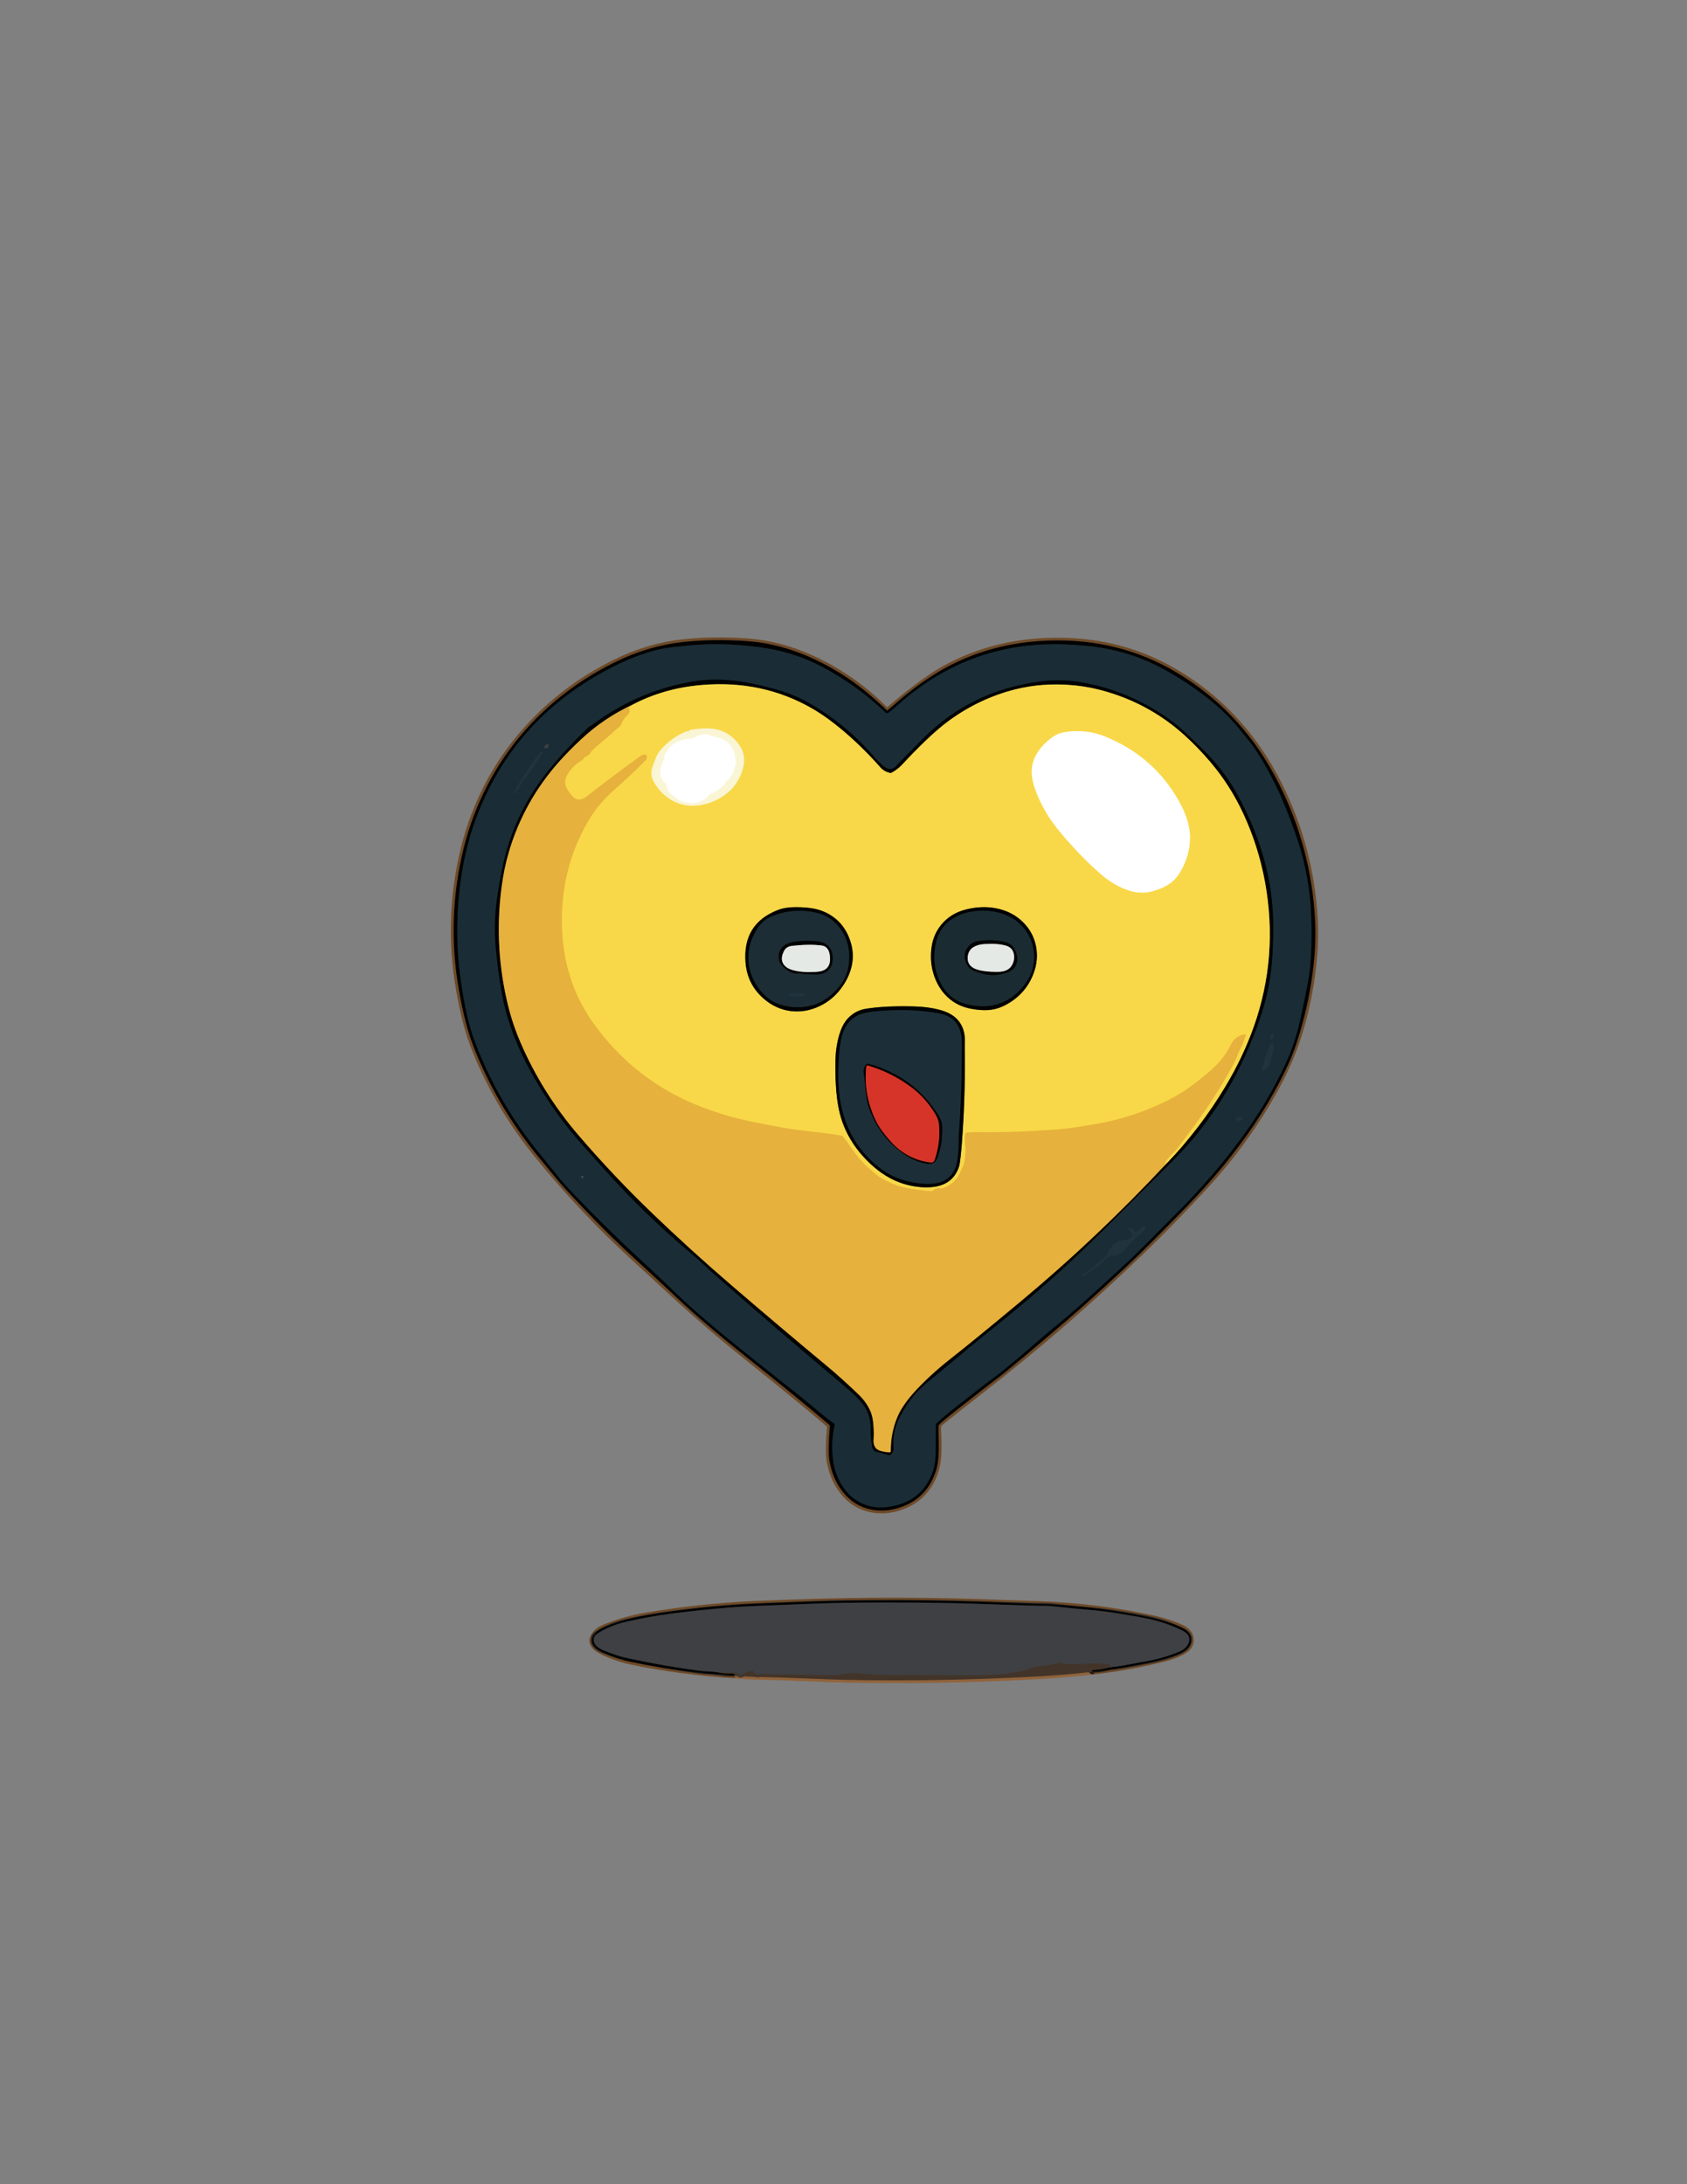 <?xml version="1.0" encoding="utf-8"?>
<!-- Generator: Adobe Illustrator 27.4.1, SVG Export Plug-In . SVG Version: 6.00 Build 0)  -->
<svg version="1.1" id="Layer_1" xmlns="http://www.w3.org/2000/svg" xmlns:xlink="http://www.w3.org/1999/xlink" x="0px" y="0px"
	 viewBox="0 0 612 792" style="enable-background:new 0 0 612 792;" xml:space="preserve">
<rect x="0" y="0" width="612" height="792" fill="#808080" stroke="none"/>
<style type="text/css">
	.st0{fill:none;stroke:#6E4A28;stroke-width:2;}
	.st1{fill:none;stroke:#90633B;stroke-width:2;}
	.st2{fill:none;stroke:#221B15;stroke-width:2;}
	.st3{fill:none;stroke:#1F2022;stroke-width:2;}
	.st4{fill:none;stroke:#413A36;stroke-width:2;}
	.st5{fill:none;stroke:#11191C;stroke-width:2;}
	.st6{fill:none;stroke:#2D373D;stroke-width:2;}
	.st7{fill:none;stroke:#1D3139;stroke-width:2;}
	.st8{fill:none;stroke:#755A24;stroke-width:2;}
	.st9{fill:none;stroke:#7D6E2C;stroke-width:2;}
	.st10{fill:none;stroke:#EFC441;stroke-width:2;}
	.st11{fill:none;stroke:#F8E68F;stroke-width:2;}
	.st12{fill:none;stroke:#FCECA3;stroke-width:2;}
	.st13{fill:none;stroke:#FBFAEA;stroke-width:2;}
	.st14{fill:none;stroke:#12191D;stroke-width:2;}
	.st15{fill:none;stroke:#11181A;stroke-width:2;}
	.st16{fill:none;stroke:#1E303A;stroke-width:2;}
	.st17{fill:none;stroke:#747675;stroke-width:2;}
	.st18{fill:none;stroke:#11191E;stroke-width:2;}
	.st19{fill:none;stroke:#6C1C15;stroke-width:2;}
	.st20{fill:#020202;}
	.st21{fill:#1A2D36;}
	.st22{fill:#F8D848;}
	.st23{fill:#E6B13C;}
	.st24{fill:#FAF5D4;}
	.st25{fill:#FFFFFF;}
	.st26{fill:#3E4043;}
	.st27{fill:#20343D;}
	.st28{fill:#1D2D35;}
	.st29{fill:#1A2C32;}
	.st30{fill:#E4E9E5;}
	.st31{fill:#1C2F38;}
	.st32{fill:#D63428;}
	.st33{fill:#433429;}
</style>
<g>
	<g>
		<path vector-effect="non-scaling-stroke" class="st0" d="M414.56,453.49c6.61-6.39,13.81-13.75,21.61-22.11
			c10.6-11.35,19.51-23.6,26.73-36.75c4.03-7.33,7.13-14.83,9.31-22.49c2.34-8.24,3.89-16.73,4.62-25.46
			c0.38-4.52,0.45-8.98,0.21-13.39c-0.95-17.28-5.3-33.63-13.06-49.03c-2.1-4.18-4.35-8.03-6.74-11.57
			c-8.15-12.04-18.36-21.7-30.63-28.96c-13.93-8.25-29.44-12.06-46.52-11.43c-13.75,0.51-26.25,3.87-37.49,10.1
			c-3.16,1.75-6.72,4.14-10.68,7.16c-3.42,2.61-6.74,5.33-9.98,8.16c-0.1,0.09-0.25,0.08-0.33-0.01
			c-7.34-7.57-15.78-13.65-25.32-18.25c-8.41-4.06-16.87-6.38-25.38-6.98c-8.14-0.57-15.84-0.46-23.11,0.33
			c-8.46,0.92-16.7,3.37-24.73,7.33c-15.59,7.69-28.46,18.44-38.59,32.25c-2.66,3.62-5.03,7.4-7.12,11.33
			c-4.11,7.72-7.19,15.78-9.24,24.16c-4.12,16.89-4.68,33.9-1.67,51.04c0.75,4.27,1.55,8.06,2.4,11.36
			c0.98,3.83,2.19,7.51,3.63,11.04c5.48,13.43,12.87,25.87,22.15,37.32c10.74,13.25,22.38,25.64,34.93,37.16
			c5.77,5.29,9.05,8.32,9.86,9.07c10.58,9.85,20.53,18.51,29.86,25.98c13.71,10.98,24.22,19.57,31.52,25.78
			c0.16,0.14,0.25,0.34,0.23,0.55c-0.49,6.11-0.53,10.3-0.14,12.57c0.64,3.66,1.88,6.89,3.72,9.67c2.71,4.09,6.24,6.68,10.61,7.78
			c3.95,1,8.05,0.68,12.28-0.94c5.87-2.25,9.85-6.48,11.92-12.69c0.71-2.13,1.09-4.72,1.14-7.78c0.04-2.55-0.03-5.18-0.19-7.91
			c-0.04-0.81,0.25-1.46,0.88-1.97c4.89-3.92,9.77-7.77,14.63-11.54C376.37,488.46,395.92,471.51,414.56,453.49"/>
		<path vector-effect="non-scaling-stroke" class="st1" d="M266.73,607.58c2.68,0.26,5.35,0.42,8.04,0.48
			c6.09,0.13,12.18,0.33,18.27,0.58c6.06,0.25,10.51,0.41,13.38,0.47c22.64,0.47,45.64,0.08,69-1.17
			c7.72-0.42,14.86-1.02,21.44-1.82"/>
		<path vector-effect="non-scaling-stroke" class="st0" d="M396.86,606.13c8.64-0.97,17.17-2.52,25.6-4.66
			c3.12-0.79,5.63-1.83,7.52-3.11c1.62-1.1,2.29-2.58,2.02-4.42c-0.13-0.93-0.56-1.73-1.27-2.4c-0.68-0.65-1.47-1.16-2.36-1.55
			c-3.16-1.36-6.41-2.41-9.77-3.16c-13.68-3.01-27.51-4.76-41.48-5.23c-7.34-0.25-11.04-0.37-11.09-0.38
			c-26.45-1.13-52.91-1.2-79.37-0.19c-7.78,0.29-12.24,0.47-13.38,0.52c-13.08,0.62-26.08,2.03-39.01,4.21
			c-4.93,0.84-9.72,2.18-14.36,4.01c-1.5,0.59-2.57,1.18-3.21,1.78c-2.03,1.89-2.42,3.65-1.17,5.28c0.62,0.81,1.86,1.65,3.71,2.51
			c3.2,1.48,6.42,2.56,9.65,3.23c12.14,2.52,24.75,4.18,37.85,5"/>
		<path vector-effect="non-scaling-stroke" class="st2" d="M396.86,606.13c-0.89,0-1.09-0.15-0.58-0.46
			c0.12-0.07,0.26-0.11,0.42-0.12c2.04-0.11,4.05-0.44,6.02-0.98"/>
		<path vector-effect="non-scaling-stroke" class="st3" d="M402.72,604.57c2.42-0.26,4.83-0.62,7.21-1.09
			c0.15-0.03,2.38-0.44,6.71-1.24c3.79-0.7,7.48-1.79,11.06-3.28c1.38-0.58,2.39-1.36,3.03-2.36c0.78-1.21,0.9-2.36,0.37-3.44
			c-0.36-0.71-1.14-1.37-2.36-1.96c-3.63-1.76-7.39-3.09-11.29-4c-1.97-0.46-5.87-1.17-11.71-2.12c-3.55-0.58-7.13-1.02-10.71-1.32
			c-3.43-0.29-6-0.53-7.71-0.73c-4.12-0.48-6.69-0.72-7.71-0.72c-3.77,0-9.91-0.17-18.42-0.5c-16.76-0.65-34.78-0.85-54.09-0.6
			c-3.95,0.05-8.41,0.18-13.4,0.38c-5.48,0.22-10.95,0.44-16.42,0.64c-5.3,0.2-9.76,0.45-13.38,0.75
			c-6.83,0.56-13.65,1.29-20.45,2.17c-5.42,0.71-10.79,1.67-16.11,2.88c-4.03,0.92-7.55,2.35-10.56,4.29
			c-1.02,0.66-1.5,1.51-1.42,2.57c0.06,0.84,0.49,1.58,1.27,2.23c0.69,0.57,1.54,1.05,2.53,1.44c3.26,1.28,5.89,2.14,7.89,2.59
			c8.92,1.96,17.9,3.54,26.96,4.74c0.68,0.09,1.79,0.16,3.34,0.22c1.12,0.04,2.24,0.16,3.35,0.36"/>
		<path vector-effect="non-scaling-stroke" class="st2" d="M260.7,606.46c1.74,0.33,3.29,0.45,4.65,0.35
			c0.71-0.05,1.17,0.2,1.38,0.77"/>
		<path vector-effect="non-scaling-stroke" class="st4" d="M402.72,604.57l-0.14-0.78c-0.04-0.19-0.21-0.33-0.4-0.34
			c-1.33-0.05-2.66-0.12-3.99-0.21c-1.25-0.08-2.59-0.07-3.99,0.04c-2.66,0.21-5.33,0.25-8.01,0.11c-0.15-0.01-0.35-0.11-0.54-0.28
			c-0.21-0.2-0.49-0.26-0.84-0.17c-2.36,0.59-4.74,0.99-7.15,1.19c-1.21,0.1-2.43,0.38-3.66,0.82c-2.55,0.92-5.2,1.49-7.94,1.69
			c-0.12,0.01-0.16,0.06-0.11,0.14c0.02,0.05-0.01,0.11-0.05,0.11c-4.07,0.34-8.15,0.52-12.23,0.54
			c-11.77,0.06-23.54,0.02-35.31-0.13c-0.84-0.01-2.75-0.16-5.73-0.44c-1.91-0.18-3.83-0.19-5.76-0.02c-0.04,0-0.84,0.14-2.42,0.42
			c-0.82,0.14-1.72,0.2-2.7,0.17c-3.52-0.09-11.96-0.24-25.33-0.45c-0.18,0-0.56,0.06-1.12,0.19c-0.4,0.1-0.79,0.06-1.18-0.13
			c-0.15-0.07-0.31-0.23-0.42-0.47c-0.35-0.68-0.92-0.89-1.71-0.62c-0.42,0.15-1.45,0.59-3.08,1.33c-0.18,0.08-0.4,0.06-0.58-0.05
			c-0.76-0.5-1.6-0.74-2.51-0.72c-0.92,0.03-1.41,0.04-1.46,0.03c-1.21-0.06-2.42-0.09-3.62-0.1"/>
		<path vector-effect="non-scaling-stroke" class="st5" d="M450.96,266.08c-3.91-5.01-8.38-9.45-13.43-13.33
			c-5.29-4.07-10.71-7.58-16.26-10.52c-6.86-3.64-14.12-6.07-21.78-7.31c-3.97-0.64-8.42-1.05-13.33-1.23
			c-23.24-0.84-43.59,6.67-61.05,22.51c-0.94,0.85-1.89,1.63-2.87,2.34c-0.28,0.21-0.66,0.18-0.92-0.06
			c-4.53-4.32-9.25-8.1-14.16-11.34c-4.21-2.77-8.08-4.99-11.62-6.66c-6.22-2.93-13.03-4.87-20.44-5.83
			c-8.93-1.16-17.35-1.34-25.26-0.55c-3.62,0.37-5.76,0.59-6.43,0.67c-2.16,0.27-4.28,0.69-6.37,1.27
			c-2.74,0.75-5.62,1.74-8.63,2.99c-2.5,1.03-5.26,2.35-8.27,3.96c-22.94,12.21-38.82,30.32-47.62,54.32
			c-2.85,7.77-4.79,16.29-5.8,25.56c-1.21,11.06-1.08,21.78,0.4,32.16c0.62,4.4,1.3,8.32,2.03,11.78c0.86,4.09,1.98,7.92,3.35,11.5
			c5.73,14.96,13.84,28.73,24.33,41.31c1,1.2,2.64,3.23,4.92,6.11c1.63,2.05,3.35,4.03,5.15,5.93c8.44,8.9,17.18,17.49,26.21,25.79
			c3.18,2.93,6.43,6,9.74,9.19c4.34,4.19,8.18,7.74,11.54,10.64c5.75,4.97,13.65,11.41,23.69,19.33
			c9.17,7.23,14.75,11.7,16.75,13.41c3.18,2.72,5.76,4.78,7.76,6.18c0.17,0.11,0.25,0.31,0.21,0.51c-0.96,4.31-1.13,8.65-0.52,13.03
			c0.46,3.26,1.52,6.23,3.2,8.9c1.75,2.77,3.96,4.85,6.65,6.22c2.91,1.48,6.03,2.03,9.38,1.64c8.77-1.01,14.45-5.48,17.04-13.41
			c0.56-1.71,0.85-3.89,0.86-6.54c0.02-3.27,0.04-6.55,0.06-9.83c0-0.21,0.09-0.42,0.25-0.56c2.21-2.08,4.51-4.04,6.9-5.88
			c3.22-2.49,5.6-4.35,7.13-5.58c1.72-1.38,3.47-2.72,5.25-4.02c2.13-1.55,3.88-2.89,5.25-4.02c2.16-1.79,4.32-3.58,6.48-5.38
			c0.79-0.66,2.92-2.49,6.36-5.5c1.81-1.58,3.98-3.41,6.5-5.47c4.26-3.49,8.93-7.56,14.01-12.2c5.27-4.82,8.57-7.84,9.88-9.06
			c3.53-3.27,6.97-6.63,10.34-10.07c2.41-2.46,5.55-5.63,9.43-9.51c8.26-8.25,15.87-17.08,22.84-26.47
			c6.39-8.62,11.86-17.79,16.4-27.52c2.15-4.62,3.9-9.95,5.24-15.99c1.06-4.79,1.93-8.95,2.6-12.48c0.78-4.09,1.23-8.3,1.35-12.63
			c0.18-6.19,0.09-11.66-0.27-16.42c-0.65-8.61-2.51-17.25-5.59-25.94c-1.6-4.54-3.22-8.7-4.86-12.49
			c-2.21-5.11-4.97-10.35-8.27-15.7c-1.28-2.08-2.47-3.78-3.56-5.1C451.71,266.99,450.98,266.11,450.96,266.08"/>
		<path vector-effect="non-scaling-stroke" class="st5" d="M429.42,265.05c-2.3-2.08-4.74-3.98-7.34-5.71
			c-9.41-6.27-19.71-10.31-30.9-12.1c-4.47-0.72-9.27-0.73-14.42-0.03c-16.64,2.27-30.71,9.24-42.21,20.93
			c-2.89,2.93-5.79,5.86-8.69,8.78c-0.01,0.01-0.26,0.29-0.74,0.83c-0.79,0.89-1.7,1.24-2.75,1.05c-0.71-0.13-1.56-0.67-2.55-1.61
			c-1.1-1.05-1.93-1.9-2.49-2.55c-6.9-8.04-14.95-14.68-24.16-19.9c-3.62-2.05-7.8-3.72-12.55-5.01
			c-5.47-1.48-10.34-2.46-14.62-2.94c-5.65-0.64-11.26-0.4-16.84,0.73c-12.72,2.55-24.23,7.73-34.54,15.53
			c-0.02,0.01-0.25,0.13-0.69,0.38c-0.25,0.13-0.53,0.35-0.84,0.66c-5.59,5.45-10.22,10.43-13.87,14.95
			c-8.62,10.62-14.3,22.53-17.01,35.72c-0.95,4.63-1.67,9.04-2.16,13.22c-0.63,5.48-0.67,11-0.11,16.55
			c0.84,8.31,1.87,15.05,3.09,20.22c1.76,7.39,4.81,15.1,9.15,23.14c5.07,9.39,11.1,18.08,18.07,26.09
			c0.21,0.24,3.19,3.56,8.94,9.97c9.69,10.8,19.69,20.54,29.99,29.23c2,1.68,3.63,3.11,4.91,4.29c2.55,2.35,3.82,3.53,3.83,3.54
			c15.95,14.05,32.07,27.89,48.37,41.53c1.56,1.31,2.81,2.43,3.76,3.37c1.52,1.5,2.64,2.76,3.36,3.78c1.69,2.38,2.52,5.33,2.47,8.84
			c-0.03,1.97,0.1,3.87,0.4,5.71c0.2,1.28,0.86,2.07,1.98,2.36l4.07,1.07c0.21,0.05,0.44,0.03,0.64-0.08
			c0.89-0.47,1.29-1.32,1.2-2.54c-0.31-4.03,0.54-7.92,2.56-11.68c1.4-2.62,3.03-5.06,4.91-7.32c1.37-1.66,3.48-3.67,6.32-6.05
			c9.59-8.02,17.68-14.67,24.27-19.96c13.9-11.17,26.83-22.7,38.77-34.58c6.1-6.07,10.74-10.71,13.93-13.93
			c0.08-0.08,2.79-2.79,8.15-8.15c4.18-4.17,7.59-7.86,10.24-11.07c10.13-12.26,17.98-26.36,23.53-42.29
			c2.41-6.91,3.92-13.74,4.51-20.48c0.35-3.93,0.53-8.39,0.53-13.38c0-7.4-0.84-14.56-2.53-21.48c-2.31-9.48-6.02-18.72-11.13-27.72
			c-3.01-5.3-7.05-10.46-12.12-15.49C433.33,268.7,431.1,266.57,429.42,265.05"/>
		<path vector-effect="non-scaling-stroke" class="st6" d="M197.49,270.87c-0.09,0.19,0.03,0.4,0.23,0.43
			c0.85,0.11,1.29-0.26,1.31-1.11c0.01-0.21-0.15-0.38-0.33-0.38C198.22,269.83,197.82,270.18,197.49,270.87"/>
		<path vector-effect="non-scaling-stroke" class="st7" d="M195.94,272.73c-1.22,1.59-2.32,3.14-3.3,4.66
			c-0.69,1.07-1.74,2.65-3.15,4.75c-1.14,1.7-2.14,3.44-2.98,5.2c-0.38,0.79-0.27,0.87,0.33,0.23c0.76-0.81,1.39-1.7,1.9-2.67
			c0.64-1.22,1.2-2.13,1.69-2.73c2.1-2.61,4.01-5.35,5.72-8.23c0.11-0.18,0.28-0.36,0.5-0.54c0.39-0.31,0.48-0.56,0.25-0.77
			C196.62,272.39,196.18,272.43,195.94,272.73"/>
		<path vector-effect="non-scaling-stroke" class="st7" d="M461.02,376.83c0.22,0.1,0.62-0.3,0.87-0.89
			c0.25-0.59,0.28-1.15,0.05-1.25c-0.22-0.1-0.62,0.3-0.87,0.89C460.82,376.18,460.79,376.73,461.02,376.83"/>
		<path vector-effect="non-scaling-stroke" class="st7" d="M460.8,378.81c-1.19,2.68-2.18,5.62-2.96,8.82
			c-0.1,0.41,0.05,0.55,0.45,0.42c0.92-0.29,1.52-0.74,1.79-1.35c1.07-2.4,1.71-4.91,1.9-7.54c0.02-0.25-0.01-0.46-0.09-0.63
			c-0.15-0.34-0.37-0.44-0.64-0.29C461.08,378.33,460.93,378.52,460.8,378.81"/>
		<path vector-effect="non-scaling-stroke" class="st7" d="M450.67,405.66c0-0.42-0.5-0.76-1.11-0.76c-0.61,0-1.11,0.34-1.11,0.76
			c0,0.42,0.5,0.76,1.11,0.76C450.17,406.42,450.67,406.07,450.67,405.66"/>
		<path vector-effect="non-scaling-stroke" class="st7" d="M211.49,427.33c0.19-0.18,0.17-0.51-0.05-0.75
			c-0.22-0.23-0.55-0.28-0.74-0.09c-0.19,0.18-0.17,0.51,0.05,0.75C210.96,427.47,211.29,427.52,211.49,427.33"/>
		<path vector-effect="non-scaling-stroke" class="st7" d="M392.43,462.89c2.96-1.57,5.66-3.5,8.1-5.77
			c0.03-0.03,0.27-0.28,0.71-0.76c0.77-0.84,1.77-1.19,2.98-1.03c0.25,0.03,0.46,0.01,0.64-0.06c1.19-0.48,2.23-1.2,3.1-2.17
			c2.25-2.49,4.64-4.83,7.18-7.01c0.24-0.21,0.38-0.41,0.43-0.62c0.08-0.39-0.07-0.65-0.48-0.76c-0.18-0.05-0.4,0.01-0.58,0.17
			l-2.16,1.81c-0.24,0.2-0.6,0.13-0.76-0.15c-0.42-0.77-0.96-1.23-1.63-1.36c-0.75-0.15-0.88,0.06-0.4,0.65
			c1.4,1.7,1.37,2.87-0.09,3.52c-0.01,0-0.88,0.15-2.61,0.43c-0.96,0.15-1.8,0.57-2.51,1.26c-0.65,0.63-1.13,1.12-1.45,1.47
			c-0.48,0.54-0.79,1.18-0.94,1.92c-0.05,0.22-0.14,0.42-0.28,0.56c-2.72,2.81-5.75,5.24-9.08,7.29c-0.1,0.06-0.19,0.14-0.26,0.22
			C391.88,463.04,391.91,463.17,392.43,462.89"/>
		<path vector-effect="non-scaling-stroke" class="st8" d="M229.36,255.59c-6.91,3.19-13.13,7.4-18.67,12.63
			c-2.96,2.79-5.51,5.38-7.64,7.76c-8.59,9.6-14.7,20.53-18.35,32.79c-1.2,4.03-2.1,8.4-2.71,13.1
			c-1.89,14.62-1.04,29.06,2.54,43.33c1.07,4.27,2.51,8.49,4.31,12.67c5.31,12.29,12.35,23.56,21.14,33.79
			c8.47,9.87,17.4,19.3,26.78,28.31c9.16,8.79,18.54,17.33,28.16,25.6c11.65,10.03,23.38,19.95,35.2,29.76
			c3.35,2.78,7.11,6.17,11.29,10.16c1.84,1.76,3.27,3.71,4.27,5.83c0.65,1.38,1.06,3.1,1.22,5.17c0.17,2.23,0.2,4.02,0.08,5.37
			c-0.1,1.11,0.07,2.04,0.51,2.79c0.4,0.69,1.12,1.17,2.16,1.45c0.89,0.25,1.91,0.41,3.05,0.5c0.26,0.02,0.48-0.19,0.48-0.46
			c0-4.43,0.81-8.56,2.42-12.38c1.31-3.1,3.67-6.46,7.09-10.07c3.71-3.92,7.86-7.68,12.47-11.27c4.98-3.89,13.25-10.64,24.81-20.26
			c18.78-15.64,36.52-32.39,53.2-50.26"/>
		<path vector-effect="non-scaling-stroke" class="st9" d="M423.15,421.91c8.18-8.49,15.29-17.79,21.34-27.9
			c4.26-7.12,7.69-14.31,10.27-21.57c6.06-17.07,7.43-34.66,4.09-52.75c-1.58-8.54-4.19-16.75-7.84-24.62
			c-3.18-6.87-7.2-13.15-12.05-18.85c-2.97-3.49-6.08-6.69-9.32-9.62c-7.99-7.21-17.15-12.38-27.47-15.53
			c-4.37-1.33-8.75-2.19-13.12-2.59c-7.25-0.65-14.25-0.13-20.99,1.58c-8.39,2.13-16.24,5.82-23.53,11.08
			c-2.67,1.92-5.64,4.46-8.93,7.63c-2.83,2.72-5.57,5.53-8.24,8.41c-1.13,1.22-2.43,2.24-3.89,3.03c-0.19,0.11-0.42,0.13-0.62,0.09
			c-1.42-0.31-2.58-0.97-3.48-1.99c-4.36-4.94-8.95-9.45-13.77-13.5c-3.81-3.21-7.43-5.8-10.86-7.79
			c-11.98-6.94-25.28-9.82-39.88-8.64c-9.31,0.75-17.81,3.15-25.48,7.2"/>
		<path vector-effect="non-scaling-stroke" class="st10" d="M423.15,421.91c-0.46-0.06-0.55-0.28-0.29-0.67
			c0.67-1,1.43-1.9,2.28-2.73c1.1-1.05,1.9-1.91,2.39-2.59c1.46-2.01,2.93-4.01,4.43-5.99c5.83-7.72,11.05-15.83,15.66-24.34
			c0.35-0.65,0.78-1.65,1.29-2.99c0.38-1.03,0.85-2.02,1.39-2.97c0.4-0.7,0.7-1.41,0.92-2.13c0.21-0.74,0.46-1.48,0.75-2.2
			c0.05-0.15-0.07-0.3-0.22-0.27c-2.36,0.33-4.05,1.53-5.08,3.58c-1.51,3.04-3.45,5.72-5.81,8.03c-1.55,1.52-4.06,3.62-7.52,6.29
			c-2.88,2.22-5.95,4.17-9.21,5.83c-8.72,4.43-17.89,7.42-27.51,8.97c-4.28,0.69-6.44,1.04-6.47,1.05
			c-1.94,0.29-4.12,0.53-6.52,0.72c-10.48,0.82-20.19,1.15-29.14,1c-0.85-0.01-2.12,0.05-3.81,0.18c-0.19,0.01-0.36,0.17-0.38,0.36
			c-0.05,0.49-0.11,0.97-0.17,1.46c-0.07,0.54-0.06,1.13,0.03,1.78c0.27,1.98,0.21,4.24-0.19,6.77c-0.11,0.71-0.28,1.3-0.52,1.78
			c-0.5,1.02-0.75,1.54-0.76,1.56c-1.17,3.18-3.35,5.32-6.53,6.42c-0.25,0.09-0.86,0.15-1.83,0.19c-0.67,0.03-1.28,0.27-1.83,0.7
			c-0.17,0.14-0.38,0.21-0.58,0.2c-3.2-0.18-6.37-0.6-9.5-1.24c-1.66-0.34-3.32-0.88-4.98-1.62c-2.38-1.06-3.93-1.87-4.66-2.44
			c-4.01-3.15-6.97-6.11-8.88-8.88c-1.92-2.8-3.29-4.68-4.09-5.65c-0.14-0.17-0.33-0.27-0.56-0.31c-3.55-0.58-7.12-1.07-10.7-1.45
			c-4.44-0.48-8-0.96-10.68-1.45c-3.69-0.67-7.38-1.38-11.05-2.13c-6.33-1.28-12.5-3.09-18.51-5.43
			c-16.09-6.27-29.14-16.43-39.14-30.47c-6.93-9.74-10.67-20.91-11.23-33.53c-0.64-14.46,2.49-27.61,9.38-39.44
			c1.27-2.19,2.63-4.16,4.08-5.91c1.6-1.93,3.27-3.66,5-5.19c4.46-3.91,8.36-7.59,11.71-11.02c0.33-0.35,0.52-0.7,0.57-1.06
			c0.08-0.73-0.21-1.1-0.88-1.11c-0.39-0.01-0.83,0.16-1.32,0.51c-4.22,2.93-10.76,7.83-19.62,14.69c-2.13,1.65-3.95,1.52-5.46-0.38
			c-0.51-0.64-0.97-1.27-1.37-1.88c-0.44-0.67-0.75-1.38-0.92-2.14c-0.23-1.02-0.04-2.08,0.58-3.2c1.28-2.34,3.1-4.19,5.47-5.56
			c0.18-0.1,0.33-0.25,0.47-0.44c0.33-0.47,0.73-0.81,1.21-1.02c0.48-0.21,0.85-0.49,1.1-0.86c0.43-0.64,0.69-1,0.76-1.07
			c1.17-1.13,2.39-2.21,3.66-3.23c1.27-1.02,2.37-1.96,3.31-2.84c1.07-0.99,2.16-1.95,3.27-2.88c0.16-0.13,0.29-0.32,0.36-0.54
			c0.4-1.19,1.27-2.47,2.63-3.83c0.55-0.55,0.64-1.25,0.27-2.08c-0.07-0.16,0.01-0.36,0.17-0.43c0.41-0.19,0.76-0.47,1.04-0.84"/>
		<path vector-effect="non-scaling-stroke" class="st11" d="M250.04,265.09c-0.64,0.02-1.26,0.17-1.84,0.44
			c-3.34,1.55-6.2,3.71-8.58,6.46c-0.7,0.81-1.26,1.76-1.69,2.87c-0.33,0.86-0.72,1.91-1.17,3.17c-0.68,1.89-0.55,3.69,0.41,5.39
			c1.74,3.1,4.08,5.43,7,6.99c2.8,1.49,5.89,2.03,9.27,1.61c3.84-0.48,7.34-2,10.5-4.56c2.41-1.95,4.16-4.55,5.27-7.8
			c0.62-1.82,0.83-3.59,0.64-5.29c-0.18-1.62-0.86-3.19-2.03-4.72c-3.08-4.03-7.4-5.86-12.98-5.5c-1.46,0.1-2.92,0.26-4.37,0.5
			c-0.41,0.06-0.53,0.17-0.38,0.31C250.17,265.04,250.16,265.09,250.04,265.09"/>
		<path vector-effect="non-scaling-stroke" class="st12" d="M379.06,269.61c-2.8,2.72-4.37,5.74-4.73,9.06
			c-0.27,2.5,0.38,5.63,1.94,9.41c1.5,3.64,3.39,7.05,5.68,10.24c1.65,2.31,4.14,5.28,7.46,8.92c3.2,3.5,6.59,6.81,10.19,9.92
			c3.14,2.72,6.5,4.64,10.11,5.79c2.86,0.91,5.7,0.97,8.51,0.19c2.22-0.62,4.11-1.43,5.67-2.42c1.73-1.1,3.18-2.65,4.33-4.63
			c2.51-4.3,3.66-8.72,3.48-13.26c-0.15-3.68-1.48-7.77-3.99-12.27c-5.99-10.74-14.84-18.53-26.53-23.37
			c-4.59-1.9-9.37-2.49-14.33-1.78c-1.73,0.25-3.14,0.71-4.23,1.37C381.49,267.45,380.31,268.4,379.06,269.61"/>
		<path vector-effect="non-scaling-stroke" class="st9" d="M277.07,362.14c2.91,2.52,6.15,4.01,9.73,4.46
			c3.39,0.43,6.76-0.09,10.1-1.58c3.63-1.62,6.59-4.14,8.88-7.57c3.96-5.91,4.65-11.88,2.06-17.91c-1.16-2.72-2.81-4.92-4.96-6.61
			c-2.29-1.8-4.89-2.97-7.82-3.5c-1.84-0.33-3.99-0.5-6.45-0.5c-2.49,0-4.64,0.35-6.44,1.05c-8.55,3.32-12.46,9.67-11.71,19.04
			C270.89,354.31,273.09,358.68,277.07,362.14"/>
		<path vector-effect="non-scaling-stroke" class="st9" d="M341.38,335.42c-1.75,2.17-2.85,4.65-3.32,7.42
			c-0.6,3.56-0.4,6.98,0.59,10.26c1.04,3.43,2.76,6.26,5.14,8.49c2.34,2.18,5.16,3.58,8.45,4.19c2.29,0.42,4.35,0.58,6.18,0.48
			c2.07-0.13,4.1-0.69,6.08-1.69c4.87-2.47,8.3-6.19,10.27-11.15c1.39-3.49,1.75-6.93,1.07-10.32c-0.67-3.35-2.23-6.25-4.7-8.7
			c-2.64-2.62-5.94-4.31-9.89-5.06c-3.41-0.65-7-0.5-10.77,0.44C346.67,330.73,343.64,332.61,341.38,335.42"/>
		<path vector-effect="non-scaling-stroke" class="st9" d="M319.64,425.17c4.25,3.03,8.94,4.78,14.07,5.25
			c7.63,0.7,12.37-1.79,14.2-7.46c0.42-1.31,0.88-5.74,1.36-13.29c0.64-10,0.87-20.01,0.7-30.04c0-0.03,0.01-0.78,0.04-2.26
			c0.06-2.95-0.75-5.42-2.44-7.41c-1.53-1.82-3.91-3.13-7.15-3.93c-2.57-0.64-5.42-1-8.56-1.1c-6.99-0.21-12.91,0.07-17.75,0.84
			c-2.22,0.35-4.18,1.3-5.89,2.85c-1.42,1.29-2.54,3.06-3.34,5.32c-1.15,3.25-1.76,6.84-1.82,10.75c-0.07,4.25,0.06,8.17,0.4,11.76
			c0.42,4.44,1.25,8.25,2.51,11.43c1.39,3.51,3.27,6.73,5.65,9.66C314.07,420.56,316.74,423.1,319.64,425.17"/>
		<path vector-effect="non-scaling-stroke" class="st13" d="M253.54,290.79c1.49-0.52,2.6-1.27,3.32-2.23
			c0.14-0.18,0.31-0.32,0.51-0.4c2.03-0.83,3.8-2.03,5.3-3.62c0.14-0.15,0.31-0.42,0.52-0.82c0.16-0.3,0.37-0.55,0.63-0.76
			c0.58-0.47,0.92-0.78,1.03-0.94c0.84-1.22,1.5-2.79,1.98-4.7c0.06-0.24,0.08-0.48,0.08-0.73c-0.11-4.2-1.74-7.06-4.89-8.59
			c-0.38-0.18-0.94-0.37-1.69-0.57c-0.58-0.15-1.15-0.32-1.72-0.51c-1.18-0.39-2.04-0.6-2.59-0.63c-1.46-0.08-2.77,0.28-3.92,1.07
			c-0.4,0.27-0.86,0.43-1.33,0.45c-4.04,0.2-6.94,1.69-8.7,4.47c-0.02,0.03-0.22,0.3-0.6,0.81c-0.37,0.5-0.51,1.09-0.43,1.76
			c0.03,0.23-0.01,0.45-0.11,0.63c-0.49,0.87-0.87,1.79-1.13,2.76c-0.68,2.57-0.05,4.6,1.91,6.08c0.17,0.13,0.26,0.32,0.27,0.54
			c0.01,1.12,0.37,2.02,1.07,2.71c0.18,0.18,0.95,0.82,2.3,1.92c0.72,0.59,1.54,1,2.46,1.23c1.12,0.28,2,0.46,2.66,0.52
			C251.41,291.33,252.43,291.19,253.54,290.79"/>
		<path vector-effect="non-scaling-stroke" class="st14" d="M304.93,357.09c1.54-2.07,2.5-4.39,2.89-6.94
			c0.42-2.75,0.3-5.41-0.36-7.98c-0.69-2.68-2.05-5.06-4.09-7.17c-2-2.05-4.4-3.4-7.2-4.03c-5.39-1.22-10.66-0.84-15.81,1.13
			c-2.32,0.88-4.19,2.44-5.63,4.66c-1.71,2.66-2.75,5.45-3.11,8.39c-0.35,2.92,0.01,5.79,1.09,8.61c0.95,2.48,2.35,4.68,4.21,6.6
			c1.46,1.5,3.03,2.61,4.7,3.34c1.71,0.74,3.61,1.21,5.71,1.41c4.72,0.44,8.83-0.54,12.31-2.94
			C301.71,360.74,303.48,359.05,304.93,357.09"/>
		<path vector-effect="non-scaling-stroke" class="st15" d="M375.12,346.39c-0.21-4.01-1.58-7.44-4.09-10.29
			c-2.29-2.59-5.29-4.33-9.02-5.23c-2.77-0.67-5.59-0.82-8.46-0.46c-3.07,0.39-5.69,1.27-7.86,2.64c-3.41,2.15-5.51,5.34-6.32,9.57
			c-1,5.26-0.22,10.14,2.34,14.65c1.08,1.9,2.49,3.47,4.25,4.72c1.52,1.09,3.43,1.87,5.72,2.34c8,1.63,14.52-0.61,19.56-6.73
			c1.34-1.63,2.33-3.37,2.96-5.2C374.92,350.33,375.23,348.33,375.12,346.39"/>
		<path vector-effect="non-scaling-stroke" class="st14" d="M283.08,349.42c1.41,1.94,3.09,3.11,5.05,3.52c0.02,0,1.72,0.13,5.1,0.4
			c2.22,0.17,3.93,0.07,5.16-0.29c2.4-0.71,3.64-2.46,3.72-5.23c0.07-2.21-0.53-3.89-1.81-5.05c-0.93-0.84-2.46-1.34-4.58-1.51
			c-2.13-0.17-4.26-0.15-6.38,0.07c-2.25,0.24-3.9,0.78-4.97,1.63c-1.67,1.33-2.22,3.22-1.65,5.67
			C282.78,348.92,282.9,349.18,283.08,349.42"/>
		<path vector-effect="non-scaling-stroke" class="st16" d="M292.34,360.72c0-0.31-1.37-0.56-3.05-0.56s-3.05,0.25-3.05,0.56
			s1.37,0.56,3.05,0.56S292.34,361.03,292.34,360.72"/>
		<path vector-effect="non-scaling-stroke" class="st15" d="M351.11,343.47c-1.19,1.58-1.47,3.34-0.84,5.27
			c0.44,1.36,1.22,2.37,2.32,3.02c0.63,0.37,1.76,0.78,3.41,1.23c2.88,0.79,5.75,0.78,8.59-0.02c1.81-0.51,3.07-1.38,3.76-2.62
			c0.84-1.49,0.92-3.19,0.26-5.1c-0.69-1.99-2.06-3.22-4.13-3.69c-3.2-0.73-6.42-0.83-9.65-0.31
			C353.28,341.5,352.03,342.24,351.11,343.47"/>
		<path vector-effect="non-scaling-stroke" class="st17" d="M351.1,346.72c-0.23,1.79,0.35,3.15,1.76,4.1
			c0.84,0.57,2.13,0.98,3.85,1.25c1.77,0.27,3.66,0.38,5.65,0.32c2.49-0.07,4.15-1.02,5-2.87c0.56-1.22,0.7-2.46,0.41-3.71
			c-0.35-1.5-1.33-2.47-2.93-2.93c-2.02-0.57-4.63-0.75-7.83-0.54c-1.55,0.1-2.86,0.49-3.93,1.16
			C351.94,344.21,351.29,345.29,351.1,346.72"/>
		<path vector-effect="non-scaling-stroke" class="st17" d="M284.44,344.81c-1.16,2.22-1.07,4.02,0.27,5.4
			c0.86,0.89,2.28,1.52,4.24,1.88c1.37,0.25,2.76,0.38,4.16,0.38c1.93,0.01,3.32-0.06,4.16-0.2c2.89-0.48,4.15-2.36,3.78-5.63
			c-0.12-1.02-0.36-1.81-0.73-2.38c-0.53-0.82-1.29-1.29-2.28-1.41c-2.99-0.38-6.56-0.33-10.72,0.14
			C285.96,343.13,285,343.74,284.44,344.81"/>
		<path vector-effect="non-scaling-stroke" class="st18" d="M347.79,411.57c0.81-11.23,1.17-22.47,1.08-33.73
			c-0.04-5.86-2.76-9.31-8.16-10.34c-6.29-1.2-13.4-1.51-21.32-0.93c-3.97,0.29-6.75,0.84-8.34,1.66c-2.75,1.41-4.61,3.83-5.57,7.24
			c-0.62,2.2-1.04,5.39-1.25,9.57c-0.31,6.19-0.01,11.44,0.9,15.76c1.97,9.41,6.6,16.94,13.87,22.57c2.54,1.96,5.28,3.41,8.24,4.35
			c3.14,1,6.24,1.51,9.31,1.53c6.52,0.06,10.11-3.01,10.79-9.19c0.14-1.29,0.23-2.08,0.26-2.37c0.1-0.83,0.14-1.65,0.13-2.48
			C347.74,413.34,347.75,412.13,347.79,411.57"/>
		<path vector-effect="non-scaling-stroke" class="st18" d="M313.65,391.5c0.33,4.69,0.82,7.97,1.44,9.83
			c2.51,7.48,7.05,13.37,13.62,17.68c2.31,1.52,4.82,2.52,7.53,3c0.89,0.16,1.69,0.06,2.39-0.31c0.56-0.3,1.01-0.88,1.37-1.75
			c1.01-2.49,1.59-5.08,1.73-7.76c0.1-1.78,0.13-3.02,0.08-3.72c-0.08-1.36-0.45-2.57-1.09-3.62c-5.85-9.6-14.37-15.96-25.55-19.1
			c-0.43-0.11-0.88,0.05-1.13,0.42c-0.66,0.96-0.89,2.04-0.7,3.26C313.54,390.78,313.65,391.47,313.65,391.5"/>
		<path vector-effect="non-scaling-stroke" class="st19" d="M322.96,413.72c3.94,4.45,8.78,7.05,14.5,7.8
			c0.82,0.11,1.36-0.23,1.63-1.02c1.39-4.15,1.92-8.3,1.57-12.44c-0.12-1.38-0.54-2.68-1.27-3.91c-2.37-3.98-5.28-7.27-8.73-9.85
			c-4.76-3.56-10.01-6.21-15.76-7.92c-0.3-0.09-0.61,0.11-0.64,0.43c-0.72,6.88,0.47,13.47,3.57,19.77
			C318.84,408.62,320.55,411.01,322.96,413.72"/>
	</g>
	<path class="st20" d="M414.56,453.49c-18.64,18.01-38.19,34.96-58.67,50.86c-4.86,3.77-9.74,7.62-14.63,11.54
		c-0.63,0.5-0.92,1.16-0.88,1.97c0.16,2.73,0.22,5.37,0.19,7.91c-0.05,3.06-0.43,5.66-1.14,7.78c-2.07,6.21-6.04,10.44-11.92,12.69
		c-4.23,1.63-8.33,1.94-12.28,0.94c-4.37-1.1-7.9-3.7-10.61-7.78c-1.84-2.79-3.09-6.01-3.72-9.67c-0.39-2.26-0.35-6.45,0.14-12.57
		c0.02-0.21-0.07-0.41-0.23-0.55c-7.3-6.2-17.8-14.8-31.52-25.78c-9.33-7.47-19.28-16.13-29.86-25.98c-0.81-0.75-4.1-3.78-9.86-9.07
		c-12.54-11.52-24.19-23.91-34.93-37.16c-9.28-11.45-16.66-23.89-22.15-37.32c-1.44-3.53-2.65-7.21-3.63-11.04
		c-0.85-3.3-1.65-7.09-2.4-11.36c-3.01-17.14-2.45-34.15,1.67-51.04c2.05-8.39,5.13-16.44,9.24-24.16
		c2.09-3.93,4.46-7.71,7.12-11.33c10.13-13.81,23-24.56,38.59-32.25c8.03-3.96,16.27-6.4,24.73-7.33
		c7.27-0.79,14.97-0.91,23.11-0.33c8.5,0.6,16.96,2.93,25.38,6.98c9.54,4.6,17.98,10.68,25.32,18.25c0.09,0.09,0.23,0.1,0.33,0.01
		c3.24-2.83,6.56-5.55,9.98-8.16c3.96-3.02,7.52-5.41,10.68-7.16c11.25-6.22,23.74-9.59,37.49-10.1
		c17.08-0.63,32.58,3.18,46.52,11.43c12.26,7.26,22.47,16.91,30.63,28.96c2.39,3.54,4.64,7.39,6.74,11.57
		c7.76,15.4,12.11,31.75,13.06,49.03c0.24,4.41,0.17,8.87-0.21,13.39c-0.74,8.74-2.28,17.22-4.62,25.46
		c-2.18,7.66-5.28,15.16-9.31,22.49c-7.23,13.15-16.14,25.4-26.73,36.75C428.37,439.74,421.17,447.11,414.56,453.49z M450.96,266.08
		c-3.91-5.01-8.38-9.45-13.43-13.33c-5.29-4.07-10.71-7.58-16.26-10.52c-6.86-3.64-14.12-6.07-21.78-7.31
		c-3.97-0.64-8.42-1.05-13.33-1.23c-23.24-0.84-43.59,6.67-61.05,22.51c-0.94,0.85-1.89,1.63-2.87,2.34
		c-0.28,0.21-0.66,0.18-0.92-0.06c-4.53-4.32-9.25-8.1-14.16-11.34c-4.21-2.77-8.08-4.99-11.62-6.66
		c-6.22-2.93-13.03-4.87-20.44-5.83c-8.93-1.16-17.35-1.34-25.26-0.55c-3.62,0.37-5.76,0.59-6.43,0.67
		c-2.16,0.27-4.28,0.69-6.37,1.27c-2.74,0.75-5.62,1.74-8.63,2.99c-2.5,1.03-5.26,2.35-8.27,3.96
		c-22.94,12.21-38.82,30.32-47.62,54.32c-2.85,7.77-4.79,16.29-5.8,25.56c-1.21,11.06-1.08,21.78,0.4,32.16
		c0.62,4.4,1.3,8.32,2.03,11.78c0.86,4.09,1.98,7.92,3.35,11.5c5.73,14.96,13.84,28.73,24.33,41.31c1,1.2,2.64,3.23,4.92,6.11
		c1.63,2.05,3.35,4.03,5.15,5.93c8.44,8.9,17.18,17.49,26.21,25.79c3.18,2.93,6.43,6,9.74,9.19c4.34,4.19,8.18,7.74,11.54,10.64
		c5.75,4.97,13.65,11.41,23.69,19.33c9.17,7.23,14.75,11.7,16.75,13.41c3.18,2.72,5.76,4.78,7.76,6.18
		c0.17,0.11,0.25,0.31,0.21,0.51c-0.96,4.31-1.13,8.65-0.52,13.03c0.46,3.26,1.52,6.23,3.2,8.9c1.75,2.77,3.96,4.85,6.65,6.22
		c2.91,1.48,6.03,2.03,9.38,1.64c8.77-1.01,14.45-5.48,17.04-13.41c0.56-1.71,0.85-3.89,0.86-6.54c0.02-3.27,0.04-6.55,0.06-9.83
		c0-0.21,0.09-0.42,0.25-0.56c2.21-2.08,4.51-4.04,6.9-5.88c3.22-2.49,5.6-4.35,7.13-5.58c1.72-1.38,3.47-2.72,5.25-4.02
		c2.13-1.55,3.88-2.89,5.25-4.02c2.16-1.79,4.32-3.58,6.48-5.38c0.79-0.66,2.92-2.49,6.36-5.5c1.81-1.58,3.98-3.41,6.5-5.47
		c4.26-3.49,8.93-7.56,14.01-12.2c5.27-4.82,8.57-7.84,9.88-9.06c3.53-3.27,6.97-6.63,10.34-10.07c2.41-2.46,5.55-5.63,9.43-9.51
		c8.26-8.25,15.87-17.08,22.84-26.47c6.39-8.62,11.86-17.79,16.4-27.52c2.15-4.62,3.9-9.95,5.24-15.99
		c1.06-4.79,1.93-8.95,2.6-12.48c0.78-4.09,1.23-8.3,1.35-12.63c0.18-6.19,0.09-11.66-0.27-16.42c-0.65-8.61-2.51-17.25-5.59-25.94
		c-1.6-4.54-3.22-8.7-4.86-12.49c-2.21-5.11-4.97-10.35-8.27-15.7c-1.28-2.08-2.47-3.78-3.56-5.1
		C451.71,266.99,450.98,266.11,450.96,266.08z"/>
	<path class="st21" d="M453.13,268.7c1.09,1.32,2.28,3.02,3.56,5.1c3.3,5.35,6.06,10.59,8.27,15.7c1.64,3.79,3.26,7.95,4.86,12.49
		c3.07,8.69,4.93,17.34,5.59,25.94c0.36,4.76,0.45,10.23,0.27,16.42c-0.13,4.33-0.58,8.54-1.35,12.63
		c-0.67,3.53-1.54,7.69-2.6,12.48c-1.34,6.04-3.09,11.37-5.24,15.99c-4.54,9.73-10.01,18.9-16.4,27.52
		c-6.97,9.4-14.58,18.22-22.84,26.47c-3.88,3.88-7.02,7.05-9.43,9.51c-3.36,3.44-6.81,6.8-10.34,10.07
		c-1.31,1.22-4.61,4.24-9.88,9.06c-5.08,4.64-9.75,8.71-14.01,12.2c-2.52,2.07-4.69,3.89-6.5,5.47c-3.45,3.01-5.57,4.84-6.36,5.5
		c-2.16,1.8-4.32,3.59-6.48,5.38c-1.36,1.13-3.11,2.47-5.25,4.02c-1.78,1.3-3.53,2.63-5.25,4.02c-1.53,1.23-3.91,3.09-7.13,5.58
		c-2.39,1.84-4.69,3.8-6.9,5.88c-0.16,0.15-0.25,0.36-0.25,0.56c-0.02,3.28-0.04,6.55-0.06,9.83c-0.02,2.65-0.31,4.83-0.86,6.54
		c-2.59,7.93-8.26,12.4-17.04,13.41c-3.34,0.38-6.47-0.16-9.38-1.64c-2.68-1.37-4.9-3.44-6.65-6.22c-1.67-2.67-2.74-5.63-3.2-8.9
		c-0.61-4.38-0.44-8.72,0.52-13.03c0.04-0.19-0.04-0.4-0.21-0.51c-2-1.39-4.58-3.45-7.76-6.18c-2-1.71-7.59-6.19-16.75-13.41
		c-10.04-7.92-17.94-14.36-23.69-19.33c-3.36-2.91-7.21-6.46-11.54-10.64c-3.31-3.19-6.56-6.26-9.74-9.19
		c-9.03-8.3-17.76-16.89-26.21-25.79c-1.8-1.9-3.52-3.88-5.15-5.93c-2.29-2.88-3.93-4.91-4.92-6.11
		c-10.49-12.58-18.6-26.35-24.33-41.31c-1.37-3.58-2.49-7.41-3.35-11.5c-0.73-3.45-1.41-7.38-2.03-11.78
		c-1.47-10.38-1.61-21.1-0.4-32.16c1.01-9.27,2.95-17.79,5.8-25.56c8.81-24,24.68-42.11,47.62-54.32c3.01-1.61,5.77-2.93,8.27-3.96
		c3.01-1.25,5.89-2.24,8.63-2.99c2.09-0.57,4.21-0.99,6.37-1.27c0.67-0.08,2.81-0.3,6.43-0.67c7.91-0.79,16.33-0.61,25.26,0.55
		c7.41,0.96,14.22,2.9,20.44,5.83c3.54,1.67,7.42,3.89,11.62,6.66c4.91,3.24,9.63,7.02,14.16,11.34c0.25,0.24,0.64,0.27,0.92,0.06
		c0.97-0.71,1.93-1.5,2.87-2.34c17.45-15.84,37.8-23.34,61.05-22.51c4.91,0.18,9.36,0.59,13.33,1.23
		c7.66,1.24,14.92,3.67,21.78,7.31c5.56,2.95,10.98,6.46,16.26,10.52c5.05,3.88,9.52,8.32,13.43,13.33
		C450.98,266.11,451.71,266.99,453.13,268.7z M429.42,265.05c-2.3-2.08-4.74-3.98-7.34-5.71c-9.41-6.27-19.71-10.31-30.9-12.1
		c-4.47-0.72-9.27-0.73-14.42-0.03c-16.64,2.27-30.71,9.24-42.21,20.93c-2.89,2.93-5.79,5.86-8.69,8.78
		c-0.01,0.01-0.26,0.29-0.74,0.83c-0.79,0.89-1.7,1.24-2.75,1.05c-0.71-0.13-1.56-0.67-2.55-1.61c-1.1-1.05-1.93-1.9-2.49-2.55
		c-6.9-8.04-14.95-14.68-24.16-19.9c-3.62-2.05-7.8-3.72-12.55-5.01c-5.47-1.48-10.34-2.46-14.62-2.94
		c-5.65-0.64-11.26-0.4-16.84,0.73c-12.72,2.55-24.23,7.73-34.54,15.53c-0.02,0.01-0.25,0.13-0.69,0.38
		c-0.25,0.13-0.53,0.35-0.84,0.66c-5.59,5.45-10.22,10.43-13.87,14.95c-8.62,10.62-14.3,22.53-17.01,35.72
		c-0.95,4.63-1.67,9.04-2.16,13.22c-0.63,5.48-0.67,11-0.11,16.55c0.84,8.31,1.87,15.05,3.09,20.22c1.76,7.39,4.81,15.1,9.15,23.14
		c5.07,9.39,11.1,18.08,18.07,26.09c0.21,0.24,3.19,3.56,8.94,9.97c9.69,10.8,19.69,20.54,29.99,29.23c2,1.68,3.63,3.11,4.91,4.29
		c2.55,2.35,3.82,3.53,3.83,3.54c15.95,14.05,32.07,27.89,48.37,41.53c1.56,1.31,2.81,2.43,3.76,3.37c1.52,1.5,2.64,2.76,3.36,3.78
		c1.69,2.38,2.52,5.33,2.47,8.84c-0.03,1.97,0.1,3.87,0.4,5.71c0.2,1.28,0.86,2.07,1.98,2.36l4.07,1.07
		c0.21,0.05,0.44,0.03,0.64-0.08c0.89-0.47,1.29-1.32,1.2-2.54c-0.31-4.03,0.54-7.92,2.56-11.68c1.4-2.62,3.03-5.06,4.91-7.32
		c1.37-1.66,3.48-3.67,6.32-6.05c9.59-8.02,17.68-14.67,24.27-19.96c13.9-11.17,26.83-22.7,38.77-34.58
		c6.1-6.07,10.74-10.71,13.93-13.93c0.08-0.08,2.79-2.79,8.15-8.15c4.18-4.17,7.59-7.86,10.24-11.07
		c10.13-12.26,17.98-26.36,23.53-42.29c2.41-6.91,3.92-13.74,4.51-20.48c0.35-3.93,0.53-8.39,0.53-13.38
		c0-7.4-0.84-14.56-2.53-21.48c-2.31-9.48-6.02-18.72-11.13-27.72c-3.01-5.3-7.05-10.46-12.12-15.49
		C433.33,268.7,431.1,266.57,429.42,265.05z M197.49,270.87c-0.09,0.19,0.03,0.4,0.23,0.43c0.85,0.11,1.29-0.26,1.31-1.11
		c0.01-0.21-0.15-0.38-0.33-0.38C198.22,269.83,197.82,270.18,197.49,270.87z M195.94,272.73c-1.22,1.59-2.32,3.14-3.3,4.66
		c-0.69,1.07-1.74,2.65-3.15,4.75c-1.14,1.7-2.14,3.44-2.98,5.2c-0.38,0.79-0.27,0.87,0.33,0.23c0.76-0.81,1.39-1.7,1.9-2.67
		c0.64-1.22,1.2-2.13,1.69-2.73c2.1-2.61,4.01-5.35,5.72-8.23c0.11-0.18,0.28-0.36,0.5-0.54c0.39-0.31,0.48-0.56,0.25-0.77
		C196.62,272.39,196.18,272.43,195.94,272.73z M461.02,376.83c0.22,0.1,0.62-0.3,0.87-0.89c0.25-0.59,0.28-1.15,0.05-1.25
		c-0.22-0.1-0.62,0.3-0.87,0.89C460.82,376.18,460.79,376.73,461.02,376.83z M460.8,378.81c-1.19,2.68-2.18,5.62-2.96,8.82
		c-0.1,0.41,0.05,0.55,0.45,0.42c0.92-0.29,1.52-0.74,1.79-1.35c1.07-2.4,1.71-4.91,1.9-7.54c0.02-0.25-0.01-0.46-0.09-0.63
		c-0.15-0.34-0.37-0.44-0.64-0.29C461.08,378.33,460.93,378.52,460.8,378.81z M450.67,405.66c0-0.42-0.5-0.76-1.11-0.76
		c-0.61,0-1.11,0.34-1.11,0.76c0,0.42,0.5,0.76,1.11,0.76C450.17,406.42,450.67,406.07,450.67,405.66z M211.49,427.33
		c0.19-0.18,0.17-0.51-0.05-0.75c-0.22-0.23-0.55-0.28-0.74-0.09c-0.19,0.18-0.17,0.51,0.05,0.75
		C210.96,427.47,211.29,427.52,211.49,427.33z M392.43,462.89c2.96-1.57,5.66-3.5,8.1-5.77c0.03-0.03,0.27-0.28,0.71-0.76
		c0.77-0.84,1.77-1.19,2.98-1.03c0.25,0.03,0.46,0.01,0.64-0.06c1.19-0.48,2.23-1.2,3.1-2.17c2.25-2.49,4.64-4.83,7.18-7.01
		c0.24-0.21,0.38-0.41,0.43-0.62c0.08-0.39-0.07-0.65-0.48-0.76c-0.18-0.05-0.4,0.01-0.58,0.17l-2.16,1.81
		c-0.24,0.2-0.6,0.13-0.76-0.15c-0.42-0.77-0.96-1.23-1.63-1.36c-0.75-0.15-0.88,0.06-0.4,0.65c1.4,1.7,1.37,2.87-0.09,3.52
		c-0.01,0-0.88,0.15-2.61,0.43c-0.96,0.15-1.8,0.57-2.51,1.26c-0.65,0.63-1.13,1.12-1.45,1.47c-0.48,0.54-0.79,1.18-0.94,1.92
		c-0.05,0.22-0.14,0.42-0.28,0.56c-2.72,2.81-5.75,5.24-9.08,7.29c-0.1,0.06-0.19,0.14-0.26,0.22
		C391.88,463.04,391.91,463.17,392.43,462.89z"/>
	<path class="st20" d="M436.1,271.45c5.07,5.03,9.11,10.19,12.12,15.49c5.11,9,8.82,18.24,11.13,27.72
		c1.69,6.92,2.54,14.08,2.53,21.48c0,5-0.18,9.46-0.53,13.38c-0.6,6.74-2.1,13.57-4.51,20.48c-5.55,15.93-13.39,30.03-23.53,42.29
		c-2.65,3.21-6.07,6.9-10.24,11.07c-5.36,5.36-8.08,8.08-8.15,8.15c-3.19,3.22-7.83,7.86-13.93,13.93
		c-11.95,11.88-24.87,23.41-38.77,34.58c-6.59,5.29-14.68,11.95-24.27,19.96c-2.84,2.38-4.95,4.39-6.32,6.05
		c-1.88,2.26-3.51,4.7-4.91,7.32c-2.01,3.76-2.87,7.65-2.56,11.68c0.09,1.22-0.31,2.07-1.2,2.54c-0.2,0.11-0.44,0.13-0.64,0.08
		l-4.07-1.07c-1.12-0.29-1.78-1.08-1.98-2.36c-0.29-1.84-0.42-3.75-0.4-5.71c0.04-3.51-0.78-6.45-2.47-8.84
		c-0.72-1.01-1.84-2.27-3.36-3.78c-0.95-0.94-2.21-2.06-3.76-3.37c-16.3-13.64-32.42-27.48-48.37-41.53c0-0.01-1.28-1.19-3.83-3.54
		c-1.28-1.18-2.91-2.61-4.91-4.29c-10.3-8.69-20.3-18.43-29.99-29.23c-5.75-6.4-8.73-9.73-8.94-9.97c-6.98-8-13-16.7-18.07-26.09
		c-4.34-8.04-7.39-15.76-9.15-23.14c-1.23-5.17-2.26-11.91-3.09-20.22c-0.55-5.55-0.52-11.06,0.11-16.55
		c0.49-4.18,1.21-8.59,2.16-13.22c2.72-13.19,8.39-25.1,17.01-35.72c3.66-4.51,8.28-9.49,13.87-14.95c0.32-0.31,0.6-0.53,0.84-0.66
		c0.44-0.24,0.67-0.37,0.69-0.38c10.31-7.8,21.82-12.98,34.54-15.53c5.58-1.13,11.19-1.37,16.84-0.73
		c4.28,0.48,9.15,1.46,14.62,2.94c4.75,1.29,8.94,2.96,12.55,5.01c9.21,5.23,17.27,11.86,24.16,19.9c0.55,0.64,1.38,1.49,2.49,2.55
		c0.98,0.94,1.83,1.48,2.55,1.61c1.05,0.2,1.96-0.15,2.75-1.05c0.48-0.54,0.72-0.82,0.74-0.83c2.9-2.92,5.8-5.85,8.69-8.78
		c11.5-11.68,25.56-18.66,42.21-20.93c5.15-0.7,9.96-0.69,14.42,0.03c11.2,1.8,21.5,5.83,30.9,12.1c2.59,1.73,5.04,3.63,7.34,5.71
		C431.1,266.57,433.33,268.7,436.1,271.45z M229.36,255.59c-6.91,3.19-13.13,7.4-18.67,12.63c-2.96,2.79-5.51,5.38-7.64,7.76
		c-8.59,9.6-14.7,20.53-18.35,32.79c-1.2,4.03-2.1,8.4-2.71,13.1c-1.89,14.62-1.04,29.06,2.54,43.33c1.07,4.27,2.51,8.49,4.31,12.67
		c5.31,12.29,12.35,23.56,21.14,33.79c8.47,9.87,17.4,19.3,26.78,28.31c9.16,8.79,18.54,17.33,28.16,25.6
		c11.65,10.03,23.38,19.95,35.2,29.76c3.35,2.78,7.11,6.17,11.29,10.16c1.84,1.76,3.27,3.71,4.27,5.83c0.65,1.38,1.06,3.1,1.22,5.17
		c0.17,2.23,0.2,4.02,0.08,5.37c-0.1,1.11,0.07,2.04,0.51,2.79c0.4,0.69,1.12,1.17,2.16,1.45c0.89,0.25,1.91,0.41,3.05,0.5
		c0.26,0.02,0.48-0.19,0.48-0.46c0-4.43,0.81-8.56,2.42-12.38c1.31-3.1,3.67-6.46,7.09-10.07c3.71-3.92,7.86-7.68,12.47-11.27
		c4.98-3.89,13.25-10.64,24.81-20.26c18.78-15.64,36.52-32.39,53.2-50.26c8.18-8.49,15.29-17.79,21.34-27.9
		c4.26-7.12,7.69-14.31,10.27-21.57c6.06-17.07,7.43-34.66,4.09-52.75c-1.58-8.54-4.19-16.75-7.84-24.62
		c-3.18-6.87-7.2-13.15-12.05-18.85c-2.97-3.49-6.08-6.69-9.32-9.62c-7.99-7.21-17.15-12.38-27.47-15.53
		c-4.37-1.33-8.75-2.19-13.12-2.59c-7.25-0.65-14.25-0.13-20.99,1.58c-8.39,2.13-16.24,5.82-23.53,11.08
		c-2.67,1.92-5.64,4.46-8.93,7.63c-2.83,2.72-5.57,5.53-8.24,8.41c-1.13,1.22-2.43,2.24-3.89,3.03c-0.19,0.11-0.42,0.13-0.62,0.09
		c-1.42-0.31-2.58-0.97-3.48-1.99c-4.36-4.94-8.95-9.45-13.77-13.5c-3.81-3.21-7.43-5.8-10.86-7.79
		c-11.98-6.94-25.28-9.82-39.88-8.64C245.53,249.13,237.04,251.53,229.36,255.59z"/>
	<path class="st22" d="M423.15,421.91c-0.46-0.06-0.55-0.28-0.29-0.67c0.67-1,1.43-1.9,2.28-2.73c1.1-1.05,1.9-1.91,2.39-2.59
		c1.46-2.01,2.93-4.01,4.43-5.99c5.83-7.72,11.05-15.83,15.66-24.34c0.35-0.65,0.78-1.65,1.29-2.99c0.38-1.03,0.85-2.02,1.39-2.97
		c0.4-0.7,0.7-1.41,0.92-2.13c0.21-0.74,0.46-1.48,0.75-2.2c0.05-0.15-0.07-0.3-0.22-0.27c-2.36,0.33-4.05,1.53-5.08,3.58
		c-1.51,3.04-3.45,5.72-5.81,8.03c-1.55,1.52-4.06,3.62-7.52,6.29c-2.88,2.22-5.95,4.17-9.21,5.83c-8.72,4.43-17.89,7.42-27.51,8.97
		c-4.28,0.69-6.44,1.04-6.47,1.05c-1.94,0.29-4.12,0.53-6.52,0.72c-10.48,0.82-20.19,1.15-29.14,1c-0.85-0.01-2.12,0.05-3.81,0.18
		c-0.19,0.01-0.36,0.17-0.38,0.36c-0.05,0.49-0.11,0.97-0.17,1.46c-0.07,0.54-0.06,1.13,0.03,1.78c0.27,1.98,0.21,4.24-0.19,6.77
		c-0.11,0.71-0.28,1.3-0.52,1.78c-0.5,1.02-0.75,1.54-0.76,1.56c-1.17,3.18-3.35,5.32-6.53,6.42c-0.25,0.09-0.86,0.15-1.83,0.19
		c-0.67,0.03-1.28,0.27-1.83,0.7c-0.17,0.14-0.38,0.21-0.58,0.2c-3.2-0.18-6.37-0.6-9.5-1.24c-1.66-0.34-3.32-0.88-4.98-1.62
		c-2.38-1.06-3.93-1.87-4.66-2.44c-4.01-3.15-6.97-6.11-8.88-8.88c-1.92-2.8-3.29-4.68-4.09-5.65c-0.14-0.17-0.33-0.27-0.56-0.31
		c-3.55-0.58-7.12-1.07-10.7-1.45c-4.44-0.48-8-0.96-10.68-1.45c-3.69-0.67-7.38-1.38-11.05-2.13c-6.33-1.28-12.5-3.09-18.51-5.43
		c-16.09-6.27-29.14-16.43-39.14-30.47c-6.93-9.74-10.67-20.91-11.23-33.53c-0.64-14.46,2.49-27.61,9.38-39.44
		c1.27-2.19,2.63-4.16,4.08-5.91c1.6-1.93,3.27-3.66,5-5.19c4.46-3.91,8.36-7.59,11.71-11.02c0.33-0.35,0.52-0.7,0.57-1.06
		c0.08-0.73-0.21-1.1-0.88-1.11c-0.39-0.01-0.83,0.16-1.32,0.51c-4.22,2.93-10.76,7.83-19.62,14.69c-2.13,1.65-3.95,1.52-5.46-0.38
		c-0.51-0.64-0.97-1.27-1.37-1.88c-0.44-0.67-0.75-1.38-0.92-2.14c-0.23-1.02-0.04-2.08,0.58-3.2c1.28-2.34,3.1-4.19,5.47-5.56
		c0.18-0.1,0.33-0.25,0.47-0.44c0.33-0.47,0.73-0.81,1.21-1.02c0.48-0.21,0.85-0.49,1.1-0.86c0.43-0.64,0.69-1,0.76-1.07
		c1.17-1.13,2.39-2.21,3.66-3.23c1.27-1.02,2.37-1.96,3.31-2.84c1.07-0.99,2.16-1.95,3.27-2.88c0.16-0.13,0.29-0.32,0.36-0.54
		c0.4-1.19,1.27-2.47,2.63-3.83c0.55-0.55,0.64-1.25,0.27-2.08c-0.07-0.16,0.01-0.36,0.17-0.43c0.41-0.19,0.76-0.47,1.04-0.84
		c7.68-4.05,16.17-6.45,25.48-7.2c14.61-1.18,27.9,1.7,39.88,8.64c3.43,1.99,7.05,4.58,10.86,7.79c4.82,4.06,9.41,8.56,13.77,13.5
		c0.9,1.02,2.06,1.68,3.48,1.99c0.21,0.04,0.43,0.01,0.62-0.09c1.46-0.8,2.75-1.81,3.89-3.03c2.67-2.88,5.41-5.69,8.24-8.41
		c3.29-3.17,6.26-5.71,8.93-7.63c7.3-5.26,15.14-8.95,23.53-11.08c6.75-1.71,13.75-2.23,20.99-1.58c4.38,0.39,8.75,1.25,13.12,2.59
		c10.33,3.14,19.48,8.32,27.47,15.53c3.24,2.93,6.35,6.13,9.32,9.62c4.85,5.7,8.87,11.98,12.05,18.85
		c3.65,7.88,6.26,16.09,7.84,24.62c3.34,18.1,1.98,35.68-4.09,52.75c-2.58,7.26-6,14.45-10.27,21.57
		C438.44,404.12,431.33,413.42,423.15,421.91z M250.04,265.09c-0.64,0.02-1.26,0.17-1.84,0.44c-3.34,1.55-6.2,3.71-8.58,6.46
		c-0.7,0.81-1.26,1.76-1.69,2.87c-0.33,0.86-0.72,1.91-1.17,3.17c-0.68,1.89-0.55,3.69,0.41,5.39c1.74,3.1,4.08,5.43,7,6.99
		c2.8,1.49,5.89,2.03,9.27,1.61c3.84-0.48,7.34-2,10.5-4.56c2.41-1.95,4.16-4.55,5.27-7.8c0.62-1.82,0.83-3.59,0.64-5.29
		c-0.18-1.62-0.86-3.19-2.03-4.72c-3.08-4.03-7.4-5.86-12.98-5.5c-1.46,0.1-2.92,0.26-4.37,0.5c-0.41,0.06-0.53,0.17-0.38,0.31
		C250.17,265.04,250.16,265.09,250.04,265.09z M379.06,269.61c-2.8,2.72-4.37,5.74-4.73,9.06c-0.27,2.5,0.38,5.63,1.94,9.41
		c1.5,3.64,3.39,7.05,5.68,10.24c1.65,2.31,4.14,5.28,7.46,8.92c3.2,3.5,6.59,6.81,10.19,9.92c3.14,2.72,6.5,4.64,10.11,5.79
		c2.86,0.91,5.7,0.97,8.51,0.19c2.22-0.62,4.11-1.43,5.67-2.42c1.73-1.1,3.18-2.65,4.33-4.63c2.51-4.3,3.66-8.72,3.48-13.26
		c-0.15-3.68-1.48-7.77-3.99-12.27c-5.99-10.74-14.84-18.53-26.53-23.37c-4.59-1.9-9.37-2.49-14.33-1.78
		c-1.73,0.25-3.14,0.71-4.23,1.37C381.49,267.45,380.31,268.4,379.06,269.61z M277.07,362.14c2.91,2.52,6.15,4.01,9.73,4.46
		c3.39,0.43,6.76-0.09,10.1-1.58c3.63-1.62,6.59-4.14,8.88-7.57c3.96-5.91,4.65-11.88,2.06-17.91c-1.16-2.72-2.81-4.92-4.96-6.61
		c-2.29-1.8-4.89-2.97-7.82-3.5c-1.84-0.33-3.99-0.5-6.45-0.5c-2.49,0-4.64,0.35-6.44,1.05c-8.55,3.32-12.46,9.67-11.71,19.04
		C270.89,354.31,273.09,358.68,277.07,362.14z M341.38,335.42c-1.75,2.17-2.85,4.65-3.32,7.42c-0.6,3.56-0.4,6.98,0.59,10.26
		c1.04,3.43,2.76,6.26,5.14,8.49c2.34,2.18,5.16,3.58,8.45,4.19c2.29,0.42,4.35,0.58,6.18,0.48c2.07-0.13,4.1-0.69,6.08-1.69
		c4.87-2.47,8.3-6.19,10.27-11.15c1.39-3.49,1.75-6.93,1.07-10.32c-0.67-3.35-2.23-6.25-4.7-8.7c-2.64-2.62-5.94-4.31-9.89-5.06
		c-3.41-0.65-7-0.5-10.77,0.44C346.67,330.73,343.64,332.61,341.38,335.42z M319.64,425.17c4.25,3.03,8.94,4.78,14.07,5.25
		c7.63,0.7,12.37-1.79,14.2-7.46c0.42-1.31,0.88-5.74,1.36-13.29c0.64-10,0.87-20.01,0.7-30.04c0-0.03,0.01-0.78,0.04-2.26
		c0.06-2.95-0.75-5.42-2.44-7.41c-1.53-1.82-3.91-3.13-7.15-3.93c-2.57-0.64-5.42-1-8.56-1.1c-6.99-0.21-12.91,0.07-17.75,0.84
		c-2.22,0.35-4.18,1.3-5.89,2.85c-1.42,1.29-2.54,3.06-3.34,5.32c-1.15,3.25-1.76,6.84-1.82,10.75c-0.07,4.25,0.06,8.17,0.4,11.76
		c0.42,4.44,1.25,8.25,2.51,11.43c1.39,3.51,3.27,6.73,5.65,9.66C314.07,420.56,316.74,423.1,319.64,425.17z"/>
	<path class="st23" d="M229.36,255.59c-0.28,0.37-0.63,0.65-1.04,0.84c-0.16,0.07-0.24,0.27-0.17,0.43
		c0.37,0.84,0.27,1.53-0.27,2.08c-1.35,1.36-2.23,2.63-2.63,3.83c-0.07,0.21-0.19,0.4-0.36,0.54c-1.11,0.93-2.2,1.89-3.27,2.88
		c-0.94,0.88-2.04,1.82-3.31,2.84c-1.27,1.02-2.49,2.09-3.66,3.23c-0.07,0.07-0.32,0.42-0.76,1.07c-0.25,0.37-0.62,0.66-1.1,0.86
		c-0.48,0.21-0.88,0.54-1.21,1.02c-0.13,0.19-0.29,0.34-0.47,0.44c-2.36,1.37-4.18,3.22-5.47,5.56c-0.61,1.11-0.8,2.18-0.58,3.2
		c0.17,0.76,0.48,1.48,0.92,2.14c0.41,0.61,0.86,1.23,1.37,1.88c1.51,1.9,3.33,2.02,5.46,0.38c8.86-6.86,15.41-11.76,19.62-14.69
		c0.49-0.35,0.93-0.52,1.32-0.51c0.67,0.01,0.97,0.38,0.88,1.11c-0.04,0.36-0.23,0.71-0.57,1.06c-3.34,3.43-7.25,7.11-11.71,11.02
		c-1.74,1.53-3.41,3.26-5,5.19c-1.45,1.75-2.81,3.72-4.08,5.91c-6.89,11.83-10.02,24.97-9.38,39.44
		c0.56,12.62,4.3,23.79,11.23,33.53c10,14.04,23.05,24.2,39.14,30.47c6.01,2.34,12.18,4.16,18.51,5.43
		c3.68,0.75,7.36,1.46,11.05,2.13c2.68,0.49,6.25,0.98,10.68,1.45c3.58,0.39,7.15,0.87,10.7,1.45c0.22,0.03,0.42,0.14,0.56,0.31
		c0.8,0.97,2.17,2.85,4.09,5.65c1.9,2.77,4.86,5.73,8.88,8.88c0.72,0.57,2.28,1.38,4.66,2.44c1.67,0.74,3.33,1.28,4.98,1.62
		c3.13,0.64,6.3,1.06,9.5,1.24c0.2,0.01,0.41-0.06,0.58-0.2c0.55-0.44,1.16-0.67,1.83-0.7c0.97-0.04,1.58-0.1,1.83-0.19
		c3.18-1.1,5.36-3.24,6.53-6.42c0.01-0.02,0.26-0.54,0.76-1.56c0.23-0.48,0.4-1.07,0.52-1.78c0.4-2.54,0.46-4.79,0.19-6.77
		c-0.09-0.65-0.1-1.24-0.03-1.78c0.06-0.49,0.12-0.97,0.17-1.46c0.02-0.19,0.18-0.35,0.38-0.36c1.69-0.13,2.96-0.19,3.81-0.18
		c8.95,0.15,18.66-0.19,29.14-1c2.41-0.19,4.58-0.43,6.52-0.72c0.04-0.01,2.19-0.36,6.47-1.05c9.62-1.55,18.79-4.54,27.51-8.97
		c3.26-1.66,6.33-3.6,9.21-5.83c3.46-2.67,5.96-4.77,7.52-6.29c2.37-2.31,4.31-4.99,5.81-8.03c1.03-2.06,2.72-3.25,5.08-3.58
		c0.15-0.03,0.27,0.13,0.22,0.27c-0.29,0.73-0.54,1.46-0.75,2.2c-0.21,0.72-0.52,1.43-0.92,2.13c-0.54,0.95-1,1.94-1.39,2.97
		c-0.5,1.34-0.93,2.34-1.29,2.99c-4.61,8.5-9.83,16.62-15.66,24.34c-1.5,1.98-2.97,3.98-4.43,5.99c-0.5,0.68-1.29,1.55-2.39,2.59
		c-0.86,0.82-1.62,1.73-2.28,2.73c-0.26,0.39-0.17,0.61,0.29,0.67c-16.68,17.87-34.41,34.63-53.2,50.26
		c-11.56,9.62-19.83,16.37-24.81,20.26c-4.6,3.6-8.76,7.35-12.47,11.27c-3.42,3.61-5.78,6.97-7.09,10.07
		c-1.61,3.82-2.42,7.95-2.42,12.38c0,0.26-0.22,0.48-0.48,0.46c-1.14-0.08-2.15-0.25-3.05-0.5c-1.04-0.28-1.76-0.77-2.16-1.45
		c-0.44-0.75-0.61-1.69-0.51-2.79c0.12-1.35,0.09-3.14-0.08-5.37c-0.16-2.07-0.57-3.8-1.22-5.17c-1-2.13-2.42-4.07-4.27-5.83
		c-4.18-4-7.94-7.38-11.29-10.16c-11.82-9.82-23.55-19.74-35.2-29.76c-9.62-8.28-19-16.81-28.16-25.6
		c-9.38-9.01-18.3-18.44-26.78-28.31c-8.79-10.23-15.84-21.49-21.14-33.79c-1.8-4.18-3.24-8.4-4.31-12.67
		c-3.58-14.27-4.43-28.71-2.54-43.33c0.61-4.7,1.51-9.06,2.71-13.1c3.64-12.26,9.76-23.19,18.35-32.79
		c2.13-2.38,4.68-4.97,7.64-7.76C216.23,262.99,222.45,258.78,229.36,255.59z"/>
	<path class="st24" d="M250.08,264.96c-0.15-0.15-0.02-0.25,0.38-0.31c1.45-0.23,2.91-0.4,4.37-0.5c5.58-0.36,9.91,1.47,12.98,5.5
		c1.17,1.53,1.85,3.11,2.03,4.72c0.19,1.71-0.03,3.47-0.64,5.29c-1.11,3.26-2.86,5.86-5.27,7.8c-3.16,2.55-6.66,4.07-10.5,4.56
		c-3.39,0.42-6.48-0.12-9.27-1.61c-2.93-1.56-5.26-3.89-7-6.99c-0.96-1.7-1.09-3.5-0.41-5.39c0.45-1.25,0.84-2.31,1.17-3.17
		c0.42-1.1,0.99-2.06,1.69-2.87c2.38-2.75,5.24-4.9,8.58-6.46c0.59-0.27,1.2-0.42,1.84-0.44
		C250.16,265.09,250.17,265.04,250.08,264.96z M253.54,290.79c1.49-0.52,2.6-1.27,3.32-2.23c0.14-0.18,0.31-0.32,0.51-0.4
		c2.03-0.83,3.8-2.03,5.3-3.62c0.14-0.15,0.31-0.42,0.52-0.82c0.16-0.3,0.37-0.55,0.63-0.76c0.58-0.47,0.92-0.78,1.03-0.94
		c0.84-1.22,1.5-2.79,1.98-4.7c0.06-0.24,0.08-0.48,0.08-0.73c-0.11-4.2-1.74-7.06-4.89-8.59c-0.38-0.18-0.94-0.37-1.69-0.57
		c-0.58-0.15-1.15-0.32-1.72-0.51c-1.18-0.39-2.04-0.6-2.59-0.63c-1.46-0.08-2.77,0.28-3.92,1.07c-0.4,0.27-0.86,0.43-1.33,0.45
		c-4.04,0.2-6.94,1.69-8.7,4.47c-0.02,0.03-0.22,0.3-0.6,0.81c-0.37,0.5-0.51,1.09-0.43,1.76c0.03,0.23-0.01,0.45-0.11,0.63
		c-0.49,0.87-0.87,1.79-1.13,2.76c-0.68,2.57-0.05,4.6,1.91,6.08c0.17,0.13,0.26,0.32,0.27,0.54c0.01,1.12,0.37,2.02,1.07,2.71
		c0.18,0.18,0.95,0.82,2.3,1.92c0.72,0.59,1.54,1,2.46,1.23c1.12,0.28,2,0.46,2.66,0.52C251.41,291.33,252.43,291.19,253.54,290.79z
		"/>
	<path class="st25" d="M379.06,269.61c1.25-1.21,2.43-2.16,3.54-2.84c1.09-0.67,2.5-1.12,4.23-1.37c4.96-0.71,9.74-0.12,14.33,1.78
		c11.69,4.84,20.53,12.62,26.53,23.37c2.51,4.5,3.84,8.59,3.99,12.27c0.19,4.55-0.97,8.97-3.48,13.26
		c-1.15,1.98-2.59,3.53-4.33,4.63c-1.56,1-3.45,1.8-5.67,2.42c-2.81,0.79-5.64,0.72-8.51-0.19c-3.6-1.14-6.97-3.07-10.11-5.79
		c-3.6-3.11-6.99-6.42-10.19-9.92c-3.32-3.64-5.81-6.61-7.46-8.92c-2.29-3.19-4.18-6.6-5.68-10.24c-1.56-3.78-2.2-6.92-1.94-9.41
		C374.69,275.35,376.27,272.33,379.06,269.61z"/>
	<path class="st25" d="M253.54,290.79c-1.11,0.39-2.13,0.54-3.07,0.44c-0.66-0.07-1.54-0.24-2.66-0.52
		c-0.92-0.24-1.74-0.65-2.46-1.23c-1.35-1.09-2.11-1.73-2.3-1.92c-0.7-0.69-1.05-1.6-1.07-2.71c-0.01-0.21-0.1-0.41-0.27-0.54
		c-1.96-1.49-2.59-3.51-1.91-6.08c0.26-0.97,0.63-1.89,1.13-2.76c0.11-0.18,0.15-0.4,0.11-0.63c-0.08-0.67,0.06-1.26,0.43-1.76
		c0.38-0.51,0.59-0.78,0.6-0.81c1.76-2.78,4.66-4.27,8.7-4.47c0.48-0.02,0.94-0.17,1.33-0.45c1.15-0.79,2.45-1.14,3.92-1.07
		c0.54,0.03,1.41,0.24,2.59,0.63c0.57,0.19,1.15,0.36,1.72,0.51c0.75,0.2,1.32,0.39,1.69,0.57c3.15,1.53,4.78,4.39,4.89,8.59
		c0,0.25-0.02,0.49-0.08,0.73c-0.48,1.91-1.14,3.48-1.98,4.7c-0.11,0.16-0.46,0.48-1.03,0.94c-0.26,0.21-0.47,0.46-0.63,0.76
		c-0.21,0.4-0.38,0.67-0.52,0.82c-1.5,1.59-3.27,2.79-5.3,3.62c-0.19,0.08-0.37,0.22-0.51,0.4
		C256.14,289.53,255.03,290.27,253.54,290.79z"/>
	<path class="st26" d="M197.49,270.87c0.33-0.69,0.73-1.04,1.21-1.05c0.19-0.01,0.34,0.17,0.33,0.38c-0.03,0.84-0.46,1.21-1.31,1.11
		C197.52,271.27,197.41,271.06,197.49,270.87z"/>
	<path class="st27" d="M195.94,272.73c0.23-0.3,0.68-0.34,0.96-0.09c0.23,0.21,0.15,0.46-0.25,0.77c-0.22,0.17-0.39,0.35-0.5,0.54
		c-1.71,2.88-3.62,5.62-5.72,8.23c-0.49,0.6-1.06,1.51-1.69,2.73c-0.51,0.97-1.14,1.86-1.9,2.67c-0.59,0.64-0.7,0.56-0.33-0.23
		c0.84-1.77,1.84-3.5,2.98-5.2c1.41-2.09,2.46-3.68,3.15-4.75C193.62,275.88,194.72,274.32,195.94,272.73z"/>
	<path class="st20" d="M277.07,362.14c-3.98-3.45-6.19-7.82-6.61-13.11c-0.75-9.38,3.16-15.73,11.71-19.04
		c1.81-0.7,3.96-1.05,6.44-1.05c2.46,0,4.61,0.17,6.45,0.5c2.93,0.53,5.54,1.7,7.82,3.5c2.14,1.69,3.8,3.89,4.96,6.61
		c2.59,6.03,1.9,12-2.06,17.91c-2.3,3.43-5.26,5.95-8.88,7.57c-3.34,1.49-6.71,2.01-10.1,1.58
		C283.23,366.14,279.98,364.66,277.07,362.14z M304.93,357.09c1.54-2.07,2.5-4.39,2.89-6.94c0.42-2.75,0.3-5.41-0.36-7.98
		c-0.69-2.68-2.05-5.06-4.09-7.17c-2-2.05-4.4-3.4-7.2-4.03c-5.39-1.22-10.66-0.84-15.81,1.13c-2.32,0.88-4.19,2.44-5.63,4.66
		c-1.71,2.66-2.75,5.45-3.11,8.39c-0.35,2.92,0.01,5.79,1.09,8.61c0.95,2.48,2.35,4.68,4.21,6.6c1.46,1.5,3.03,2.61,4.7,3.34
		c1.71,0.74,3.61,1.21,5.71,1.41c4.72,0.44,8.83-0.54,12.31-2.94C301.71,360.74,303.48,359.05,304.93,357.09z"/>
	<path class="st20" d="M341.38,335.42c2.26-2.81,5.29-4.7,9.09-5.65c3.77-0.94,7.36-1.09,10.77-0.44c3.96,0.75,7.25,2.44,9.89,5.06
		c2.47,2.45,4.04,5.35,4.7,8.7c0.67,3.39,0.32,6.83-1.07,10.32c-1.97,4.96-5.4,8.67-10.27,11.15c-1.98,1-4,1.56-6.08,1.69
		c-1.83,0.11-3.89-0.05-6.18-0.48c-3.29-0.61-6.11-2.01-8.45-4.19c-2.39-2.23-4.1-5.06-5.14-8.49c-0.99-3.27-1.19-6.69-0.59-10.26
		C338.52,340.07,339.63,337.6,341.38,335.42z M375.12,346.39c-0.21-4.01-1.58-7.44-4.09-10.29c-2.29-2.59-5.29-4.33-9.02-5.23
		c-2.77-0.67-5.59-0.82-8.46-0.46c-3.07,0.39-5.69,1.27-7.86,2.64c-3.41,2.15-5.51,5.34-6.32,9.57c-1,5.26-0.22,10.14,2.34,14.65
		c1.08,1.9,2.49,3.47,4.25,4.72c1.52,1.09,3.43,1.87,5.72,2.34c8,1.63,14.52-0.61,19.56-6.73c1.34-1.63,2.33-3.37,2.96-5.2
		C374.92,350.33,375.23,348.33,375.12,346.39z"/>
	<path class="st28" d="M299.64,362.17c-3.48,2.4-7.59,3.38-12.31,2.94c-2.1-0.2-4.01-0.67-5.71-1.41c-1.67-0.72-3.24-1.84-4.7-3.34
		c-1.86-1.92-3.27-4.12-4.21-6.6c-1.08-2.83-1.44-5.7-1.09-8.61c0.36-2.93,1.39-5.73,3.11-8.39c1.43-2.22,3.31-3.78,5.63-4.66
		c5.15-1.97,10.42-2.35,15.81-1.13c2.8,0.63,5.2,1.98,7.2,4.03c2.04,2.1,3.41,4.49,4.09,7.17c0.66,2.57,0.77,5.23,0.36,7.98
		c-0.39,2.55-1.35,4.87-2.89,6.94C303.48,359.05,301.71,360.74,299.64,362.17z M283.08,349.42c1.41,1.94,3.09,3.11,5.05,3.52
		c0.02,0,1.72,0.13,5.1,0.4c2.22,0.17,3.93,0.07,5.16-0.29c2.4-0.71,3.64-2.46,3.72-5.23c0.07-2.21-0.53-3.89-1.81-5.05
		c-0.93-0.84-2.46-1.34-4.58-1.51c-2.13-0.17-4.26-0.15-6.38,0.07c-2.25,0.24-3.9,0.78-4.97,1.63c-1.67,1.33-2.22,3.22-1.65,5.67
		C282.78,348.92,282.9,349.18,283.08,349.42z M292.34,360.72c0-0.31-1.37-0.56-3.05-0.56s-3.05,0.25-3.05,0.56s1.37,0.56,3.05,0.56
		S292.34,361.03,292.34,360.72z"/>
	<path class="st29" d="M375.12,346.39c0.1,1.93-0.2,3.94-0.92,6.02c-0.63,1.84-1.62,3.57-2.96,5.2c-5.04,6.11-11.56,8.36-19.56,6.73
		c-2.29-0.47-4.2-1.25-5.72-2.34c-1.76-1.25-3.17-2.82-4.25-4.72c-2.56-4.51-3.34-9.39-2.34-14.65c0.8-4.23,2.91-7.42,6.32-9.57
		c2.17-1.37,4.79-2.25,7.86-2.64c2.87-0.37,5.69-0.21,8.46,0.46c3.73,0.9,6.74,2.64,9.02,5.23
		C373.55,338.95,374.91,342.38,375.12,346.39z M351.11,343.47c-1.19,1.58-1.47,3.34-0.84,5.27c0.44,1.36,1.22,2.37,2.32,3.02
		c0.63,0.37,1.76,0.78,3.41,1.23c2.88,0.79,5.75,0.78,8.59-0.02c1.81-0.51,3.07-1.38,3.76-2.62c0.84-1.49,0.92-3.19,0.26-5.1
		c-0.69-1.99-2.06-3.22-4.13-3.69c-3.2-0.73-6.42-0.83-9.65-0.31C353.28,341.5,352.03,342.24,351.11,343.47z"/>
	<path class="st20" d="M351.11,343.47c0.92-1.23,2.17-1.97,3.72-2.22c3.24-0.52,6.46-0.42,9.65,0.31c2.06,0.47,3.44,1.7,4.13,3.69
		c0.66,1.91,0.57,3.61-0.26,5.1c-0.7,1.24-1.95,2.11-3.76,2.62c-2.84,0.8-5.7,0.81-8.59,0.02c-1.65-0.45-2.78-0.86-3.41-1.23
		c-1.11-0.65-1.88-1.66-2.32-3.02C349.64,346.81,349.92,345.05,351.11,343.47z M351.1,346.72c-0.23,1.79,0.35,3.15,1.76,4.1
		c0.84,0.57,2.13,0.98,3.85,1.25c1.77,0.27,3.66,0.38,5.65,0.32c2.49-0.07,4.15-1.02,5-2.87c0.56-1.22,0.7-2.46,0.41-3.71
		c-0.35-1.5-1.33-2.47-2.93-2.93c-2.02-0.57-4.63-0.75-7.83-0.54c-1.55,0.1-2.86,0.49-3.93,1.16
		C351.94,344.21,351.29,345.29,351.1,346.72z"/>
	<path class="st20" d="M283.08,349.42c-0.17-0.24-0.29-0.5-0.36-0.78c-0.57-2.46-0.02-4.35,1.65-5.67c1.07-0.85,2.72-1.39,4.97-1.63
		c2.13-0.22,4.25-0.25,6.38-0.07c2.12,0.17,3.64,0.67,4.58,1.51c1.28,1.16,1.88,2.84,1.81,5.05c-0.08,2.77-1.33,4.52-3.72,5.23
		c-1.22,0.36-2.94,0.46-5.16,0.29c-3.38-0.27-5.08-0.4-5.1-0.4C286.17,352.53,284.49,351.35,283.08,349.42z M284.44,344.81
		c-1.16,2.22-1.07,4.02,0.27,5.4c0.86,0.89,2.28,1.52,4.24,1.88c1.37,0.25,2.76,0.38,4.16,0.38c1.93,0.01,3.32-0.06,4.16-0.2
		c2.89-0.48,4.15-2.36,3.78-5.63c-0.12-1.02-0.36-1.81-0.73-2.38c-0.53-0.82-1.29-1.29-2.28-1.41c-2.99-0.38-6.56-0.33-10.72,0.14
		C285.96,343.13,285,343.74,284.44,344.81z"/>
	<path class="st30" d="M353.07,343.49c1.06-0.67,2.37-1.06,3.93-1.16c3.2-0.21,5.81-0.03,7.83,0.54c1.61,0.46,2.59,1.43,2.93,2.93
		c0.29,1.25,0.15,2.49-0.41,3.71c-0.84,1.84-2.51,2.8-5,2.87c-2,0.05-3.88-0.05-5.65-0.32c-1.72-0.26-3-0.68-3.85-1.25
		c-1.4-0.95-1.99-2.31-1.76-4.1C351.29,345.29,351.94,344.21,353.07,343.49z"/>
	<path class="st30" d="M284.44,344.81c0.55-1.06,1.52-1.67,2.89-1.83c4.15-0.47,7.73-0.52,10.72-0.14c0.99,0.13,1.75,0.6,2.28,1.41
		c0.37,0.57,0.61,1.37,0.73,2.38c0.38,3.27-0.88,5.14-3.78,5.63c-0.84,0.14-2.23,0.21-4.16,0.2c-1.4,0-2.79-0.13-4.16-0.38
		c-1.96-0.36-3.38-0.98-4.24-1.88C283.38,348.83,283.29,347.03,284.44,344.81z"/>
	<ellipse class="st27" cx="289.29" cy="360.72" rx="3.05" ry="0.56"/>
	<path class="st20" d="M311.63,417.56c-2.38-2.93-4.26-6.15-5.65-9.66c-1.25-3.18-2.09-7-2.51-11.43c-0.33-3.59-0.47-7.51-0.4-11.76
		c0.07-3.92,0.67-7.5,1.82-10.75c0.8-2.26,1.91-4.03,3.34-5.32c1.71-1.55,3.68-2.5,5.89-2.85c4.84-0.77,10.76-1.05,17.75-0.84
		c3.14,0.09,5.99,0.46,8.56,1.1c3.23,0.8,5.62,2.11,7.15,3.93c1.68,1.99,2.5,4.46,2.44,7.41c-0.03,1.47-0.04,2.23-0.04,2.26
		c0.17,10.03-0.06,20.05-0.7,30.04c-0.48,7.55-0.94,11.98-1.36,13.29c-1.84,5.67-6.57,8.15-14.2,7.46
		c-5.13-0.47-9.82-2.22-14.07-5.25C316.74,423.1,314.07,420.56,311.63,417.56z M347.79,411.57c0.81-11.23,1.17-22.47,1.08-33.73
		c-0.04-5.86-2.76-9.31-8.16-10.34c-6.29-1.2-13.4-1.51-21.32-0.93c-3.97,0.29-6.75,0.84-8.34,1.66c-2.75,1.41-4.61,3.83-5.57,7.24
		c-0.62,2.2-1.04,5.39-1.25,9.57c-0.31,6.19-0.01,11.44,0.9,15.76c1.97,9.41,6.6,16.94,13.87,22.57c2.54,1.96,5.28,3.41,8.24,4.35
		c3.14,1,6.24,1.51,9.31,1.53c6.52,0.06,10.11-3.01,10.79-9.19c0.14-1.29,0.23-2.08,0.26-2.37c0.1-0.83,0.14-1.65,0.13-2.48
		C347.74,413.34,347.75,412.13,347.79,411.57z"/>
	<path class="st31" d="M347.75,415.21c0.01,0.83-0.04,1.65-0.13,2.48c-0.03,0.29-0.12,1.08-0.26,2.37
		c-0.68,6.19-4.28,9.25-10.79,9.19c-3.07-0.03-6.18-0.54-9.31-1.53c-2.96-0.93-5.7-2.38-8.24-4.35
		c-7.27-5.63-11.9-13.15-13.87-22.57c-0.91-4.32-1.21-9.58-0.9-15.76c0.21-4.18,0.63-7.37,1.25-9.57c0.96-3.42,2.82-5.83,5.57-7.24
		c1.59-0.82,4.37-1.37,8.34-1.66c7.92-0.58,15.02-0.27,21.32,0.93c5.39,1.03,8.11,4.48,8.16,10.34c0.09,11.26-0.27,22.5-1.08,33.73
		C347.75,412.13,347.74,413.34,347.75,415.21z M313.65,391.5c0.33,4.69,0.82,7.97,1.44,9.83c2.51,7.48,7.05,13.37,13.62,17.68
		c2.31,1.52,4.82,2.52,7.53,3c0.89,0.16,1.69,0.06,2.39-0.31c0.56-0.3,1.01-0.88,1.37-1.75c1.01-2.49,1.59-5.08,1.73-7.76
		c0.1-1.78,0.13-3.02,0.08-3.72c-0.08-1.36-0.45-2.57-1.09-3.62c-5.85-9.6-14.37-15.96-25.55-19.1c-0.43-0.11-0.88,0.05-1.13,0.42
		c-0.66,0.96-0.89,2.04-0.7,3.26C313.54,390.78,313.65,391.47,313.65,391.5z"/>
	
		<ellipse transform="matrix(0.394 -0.919 0.919 0.394 -65.693 651.895)" class="st27" cx="461.48" cy="375.76" rx="1.17" ry="0.45"/>
	<path class="st27" d="M461.25,378.24c0.28-0.14,0.49-0.04,0.64,0.29c0.08,0.17,0.1,0.38,0.09,0.63c-0.2,2.62-0.83,5.13-1.9,7.54
		c-0.27,0.61-0.87,1.06-1.79,1.35c-0.4,0.13-0.55-0.01-0.45-0.42c0.78-3.21,1.77-6.15,2.96-8.82
		C460.93,378.52,461.08,378.33,461.25,378.24z"/>
	<path class="st20" d="M313.33,389.41c-0.19-1.21,0.05-2.3,0.7-3.26c0.25-0.36,0.7-0.53,1.13-0.42c11.18,3.14,19.7,9.5,25.55,19.1
		c0.64,1.06,1.01,2.27,1.09,3.62c0.04,0.71,0.02,1.95-0.08,3.72c-0.14,2.68-0.72,5.27-1.73,7.76c-0.35,0.87-0.81,1.45-1.37,1.75
		c-0.7,0.37-1.5,0.48-2.39,0.31c-2.71-0.48-5.22-1.48-7.53-3c-6.56-4.31-11.1-10.21-13.62-17.68c-0.63-1.86-1.11-5.13-1.44-9.83
		C313.65,391.47,313.54,390.78,313.33,389.41z M322.96,413.72c3.94,4.45,8.78,7.05,14.5,7.8c0.82,0.11,1.36-0.23,1.63-1.02
		c1.39-4.15,1.92-8.3,1.57-12.44c-0.12-1.38-0.54-2.68-1.27-3.91c-2.37-3.98-5.28-7.27-8.73-9.85c-4.76-3.56-10.01-6.21-15.76-7.92
		c-0.3-0.09-0.61,0.11-0.64,0.43c-0.72,6.88,0.47,13.47,3.57,19.77C318.84,408.62,320.55,411.01,322.96,413.72z"/>
	<path class="st32" d="M322.96,413.72c-2.41-2.71-4.12-5.09-5.12-7.15c-3.1-6.31-4.29-12.9-3.57-19.77
		c0.03-0.31,0.34-0.52,0.64-0.43c5.74,1.72,10.99,4.36,15.76,7.92c3.45,2.59,6.36,5.87,8.73,9.85c0.73,1.23,1.16,2.54,1.27,3.91
		c0.34,4.14-0.18,8.29-1.57,12.44c-0.26,0.79-0.81,1.13-1.63,1.02C331.74,420.76,326.9,418.17,322.96,413.72z"/>
	<ellipse class="st27" cx="449.56" cy="405.66" rx="1.11" ry="0.76"/>
	
		<ellipse transform="matrix(0.729 -0.684 0.684 0.729 -235.03 260.209)" class="st27" cx="211.09" cy="426.91" rx="0.48" ry="0.58"/>
	<path class="st27" d="M392.43,462.89c-0.53,0.28-0.56,0.15-0.09-0.4c0.07-0.08,0.16-0.16,0.26-0.22c3.34-2.05,6.36-4.48,9.08-7.29
		c0.14-0.15,0.23-0.34,0.28-0.56c0.15-0.74,0.46-1.38,0.94-1.92c0.31-0.35,0.79-0.84,1.45-1.47c0.71-0.69,1.55-1.11,2.51-1.26
		c1.73-0.28,2.6-0.42,2.61-0.43c1.46-0.65,1.5-1.83,0.09-3.52c-0.48-0.59-0.35-0.8,0.4-0.65c0.67,0.13,1.21,0.59,1.63,1.36
		c0.15,0.28,0.52,0.36,0.76,0.15l2.16-1.81c0.18-0.15,0.4-0.21,0.58-0.17c0.4,0.11,0.56,0.36,0.48,0.76
		c-0.05,0.21-0.19,0.41-0.43,0.62c-2.54,2.18-4.93,4.51-7.18,7.01c-0.88,0.97-1.91,1.69-3.1,2.17c-0.18,0.07-0.4,0.09-0.64,0.06
		c-1.21-0.16-2.21,0.19-2.98,1.03c-0.44,0.48-0.68,0.74-0.71,0.76C398.09,459.4,395.39,461.32,392.43,462.89z"/>
	<path class="st20" d="M396.86,606.13c-0.89,0-1.09-0.15-0.58-0.46c0.12-0.07,0.26-0.11,0.42-0.12c2.04-0.11,4.05-0.44,6.02-0.98
		c2.42-0.26,4.83-0.62,7.21-1.09c0.15-0.03,2.38-0.44,6.71-1.24c3.79-0.7,7.48-1.79,11.06-3.28c1.38-0.58,2.39-1.36,3.03-2.36
		c0.78-1.21,0.9-2.36,0.37-3.44c-0.36-0.71-1.14-1.37-2.36-1.96c-3.63-1.76-7.39-3.09-11.29-4c-1.97-0.46-5.87-1.17-11.71-2.12
		c-3.55-0.58-7.13-1.02-10.71-1.32c-3.43-0.29-6-0.53-7.71-0.73c-4.12-0.48-6.69-0.72-7.71-0.72c-3.77,0-9.91-0.17-18.42-0.5
		c-16.76-0.65-34.78-0.85-54.09-0.6c-3.95,0.05-8.41,0.18-13.4,0.38c-5.48,0.22-10.95,0.44-16.42,0.64
		c-5.3,0.2-9.76,0.45-13.38,0.75c-6.83,0.56-13.65,1.29-20.45,2.17c-5.42,0.71-10.79,1.67-16.11,2.88
		c-4.03,0.92-7.55,2.35-10.56,4.29c-1.02,0.66-1.5,1.51-1.42,2.57c0.06,0.84,0.49,1.58,1.27,2.23c0.69,0.57,1.54,1.05,2.53,1.44
		c3.26,1.28,5.89,2.14,7.89,2.59c8.92,1.96,17.9,3.54,26.96,4.74c0.68,0.09,1.79,0.16,3.34,0.22c1.12,0.04,2.24,0.16,3.35,0.36
		c1.74,0.33,3.29,0.45,4.65,0.35c0.71-0.05,1.17,0.2,1.38,0.77c-13.09-0.81-25.71-2.48-37.85-5c-3.23-0.67-6.44-1.75-9.65-3.23
		c-1.85-0.86-3.09-1.69-3.71-2.51c-1.25-1.63-0.86-3.39,1.17-5.28c0.64-0.6,1.71-1.19,3.21-1.78c4.64-1.84,9.43-3.17,14.36-4.01
		c12.92-2.19,25.93-3.59,39.01-4.21c1.15-0.05,5.61-0.23,13.38-0.52c26.46-1.01,52.92-0.95,79.37,0.19c0.06,0,3.76,0.13,11.09,0.38
		c13.97,0.47,27.8,2.21,41.48,5.23c3.35,0.74,6.61,1.79,9.77,3.16c0.89,0.38,1.68,0.9,2.36,1.55c0.71,0.67,1.13,1.48,1.27,2.4
		c0.28,1.84-0.4,3.32-2.02,4.42c-1.89,1.29-4.4,2.32-7.52,3.11C414.02,603.61,405.49,605.16,396.86,606.13z"/>
	<path class="st26" d="M402.72,604.57l-0.14-0.78c-0.04-0.19-0.21-0.33-0.4-0.34c-1.33-0.05-2.66-0.12-3.99-0.21
		c-1.25-0.08-2.59-0.07-3.99,0.04c-2.66,0.21-5.33,0.25-8.01,0.11c-0.15-0.01-0.35-0.11-0.54-0.28c-0.21-0.2-0.49-0.26-0.84-0.17
		c-2.36,0.59-4.74,0.99-7.15,1.19c-1.21,0.1-2.43,0.38-3.66,0.82c-2.55,0.92-5.2,1.49-7.94,1.69c-0.12,0.01-0.16,0.06-0.11,0.14
		c0.02,0.05-0.01,0.11-0.05,0.11c-4.07,0.34-8.15,0.52-12.23,0.54c-11.77,0.06-23.54,0.02-35.31-0.13
		c-0.84-0.01-2.75-0.16-5.73-0.44c-1.91-0.18-3.83-0.19-5.76-0.02c-0.04,0-0.84,0.14-2.42,0.42c-0.82,0.14-1.72,0.2-2.7,0.17
		c-3.52-0.09-11.96-0.24-25.33-0.45c-0.18,0-0.56,0.06-1.12,0.19c-0.4,0.1-0.79,0.06-1.18-0.13c-0.15-0.07-0.31-0.23-0.42-0.47
		c-0.35-0.68-0.92-0.89-1.71-0.62c-0.42,0.15-1.45,0.59-3.08,1.33c-0.18,0.08-0.4,0.06-0.58-0.05c-0.76-0.5-1.6-0.74-2.51-0.72
		c-0.92,0.03-1.41,0.04-1.46,0.03c-1.21-0.06-2.42-0.09-3.62-0.1c-1.11-0.19-2.23-0.31-3.35-0.36c-1.55-0.06-2.66-0.13-3.34-0.22
		c-9.05-1.2-18.04-2.78-26.96-4.74c-2.01-0.44-4.64-1.3-7.89-2.59c-1-0.39-1.84-0.87-2.53-1.44c-0.79-0.65-1.21-1.39-1.27-2.23
		c-0.08-1.05,0.4-1.91,1.42-2.57c3.01-1.94,6.53-3.37,10.56-4.29c5.32-1.21,10.69-2.17,16.11-2.88c6.8-0.88,13.62-1.61,20.45-2.17
		c3.62-0.3,8.08-0.55,13.38-0.75c5.47-0.21,10.94-0.42,16.42-0.64c4.98-0.21,9.45-0.33,13.4-0.38c19.3-0.25,37.33-0.05,54.09,0.6
		c8.51,0.33,14.65,0.5,18.42,0.5c1.02,0,3.59,0.24,7.71,0.72c1.71,0.2,4.28,0.44,7.71,0.73c3.59,0.3,7.16,0.74,10.71,1.32
		c5.84,0.95,9.74,1.66,11.71,2.12c3.9,0.91,7.66,2.24,11.29,4c1.21,0.59,2,1.24,2.36,1.96c0.53,1.08,0.41,2.22-0.37,3.44
		c-0.64,1-1.65,1.79-3.03,2.36c-3.58,1.48-7.27,2.57-11.06,3.28c-4.32,0.8-6.56,1.21-6.71,1.24
		C407.55,603.94,405.14,604.31,402.72,604.57z"/>
	<path class="st33" d="M402.72,604.57c-1.97,0.54-3.97,0.87-6.02,0.98c-0.16,0.01-0.3,0.05-0.42,0.12
		c-0.51,0.31-0.32,0.46,0.58,0.46c-6.57,0.79-13.72,1.4-21.44,1.82c-23.37,1.25-46.37,1.64-69,1.17c-2.86-0.06-7.32-0.22-13.38-0.47
		c-6.09-0.25-12.18-0.45-18.27-0.58c-2.68-0.06-5.36-0.22-8.04-0.48c-0.21-0.57-0.67-0.82-1.38-0.77c-1.36,0.1-2.91-0.01-4.65-0.35
		c1.21,0.01,2.41,0.04,3.62,0.1c0.05,0,0.54-0.01,1.46-0.03c0.92-0.02,1.75,0.22,2.51,0.72c0.18,0.11,0.4,0.13,0.58,0.05
		c1.63-0.74,2.66-1.18,3.08-1.33c0.79-0.27,1.37-0.07,1.71,0.62c0.11,0.23,0.27,0.4,0.42,0.47c0.38,0.18,0.78,0.23,1.18,0.13
		c0.56-0.13,0.94-0.2,1.12-0.19c13.37,0.21,21.82,0.36,25.33,0.45c0.98,0.03,1.88-0.03,2.7-0.17c1.58-0.27,2.38-0.41,2.42-0.42
		c1.93-0.17,3.85-0.16,5.76,0.02c2.98,0.28,4.89,0.43,5.73,0.44c11.77,0.15,23.54,0.2,35.31,0.13c4.09-0.02,8.16-0.2,12.23-0.54
		c0.05,0,0.07-0.06,0.05-0.11c-0.04-0.08-0.01-0.13,0.11-0.14c2.74-0.21,5.38-0.77,7.94-1.69c1.24-0.45,2.46-0.72,3.66-0.82
		c2.41-0.21,4.8-0.6,7.15-1.19c0.35-0.09,0.63-0.03,0.84,0.17c0.19,0.17,0.38,0.27,0.54,0.28c2.68,0.14,5.35,0.1,8.01-0.11
		c1.41-0.11,2.74-0.12,3.99-0.04c1.33,0.09,2.66,0.16,3.99,0.21c0.19,0.01,0.36,0.15,0.4,0.34L402.72,604.57z"/>
</g>
</svg>

